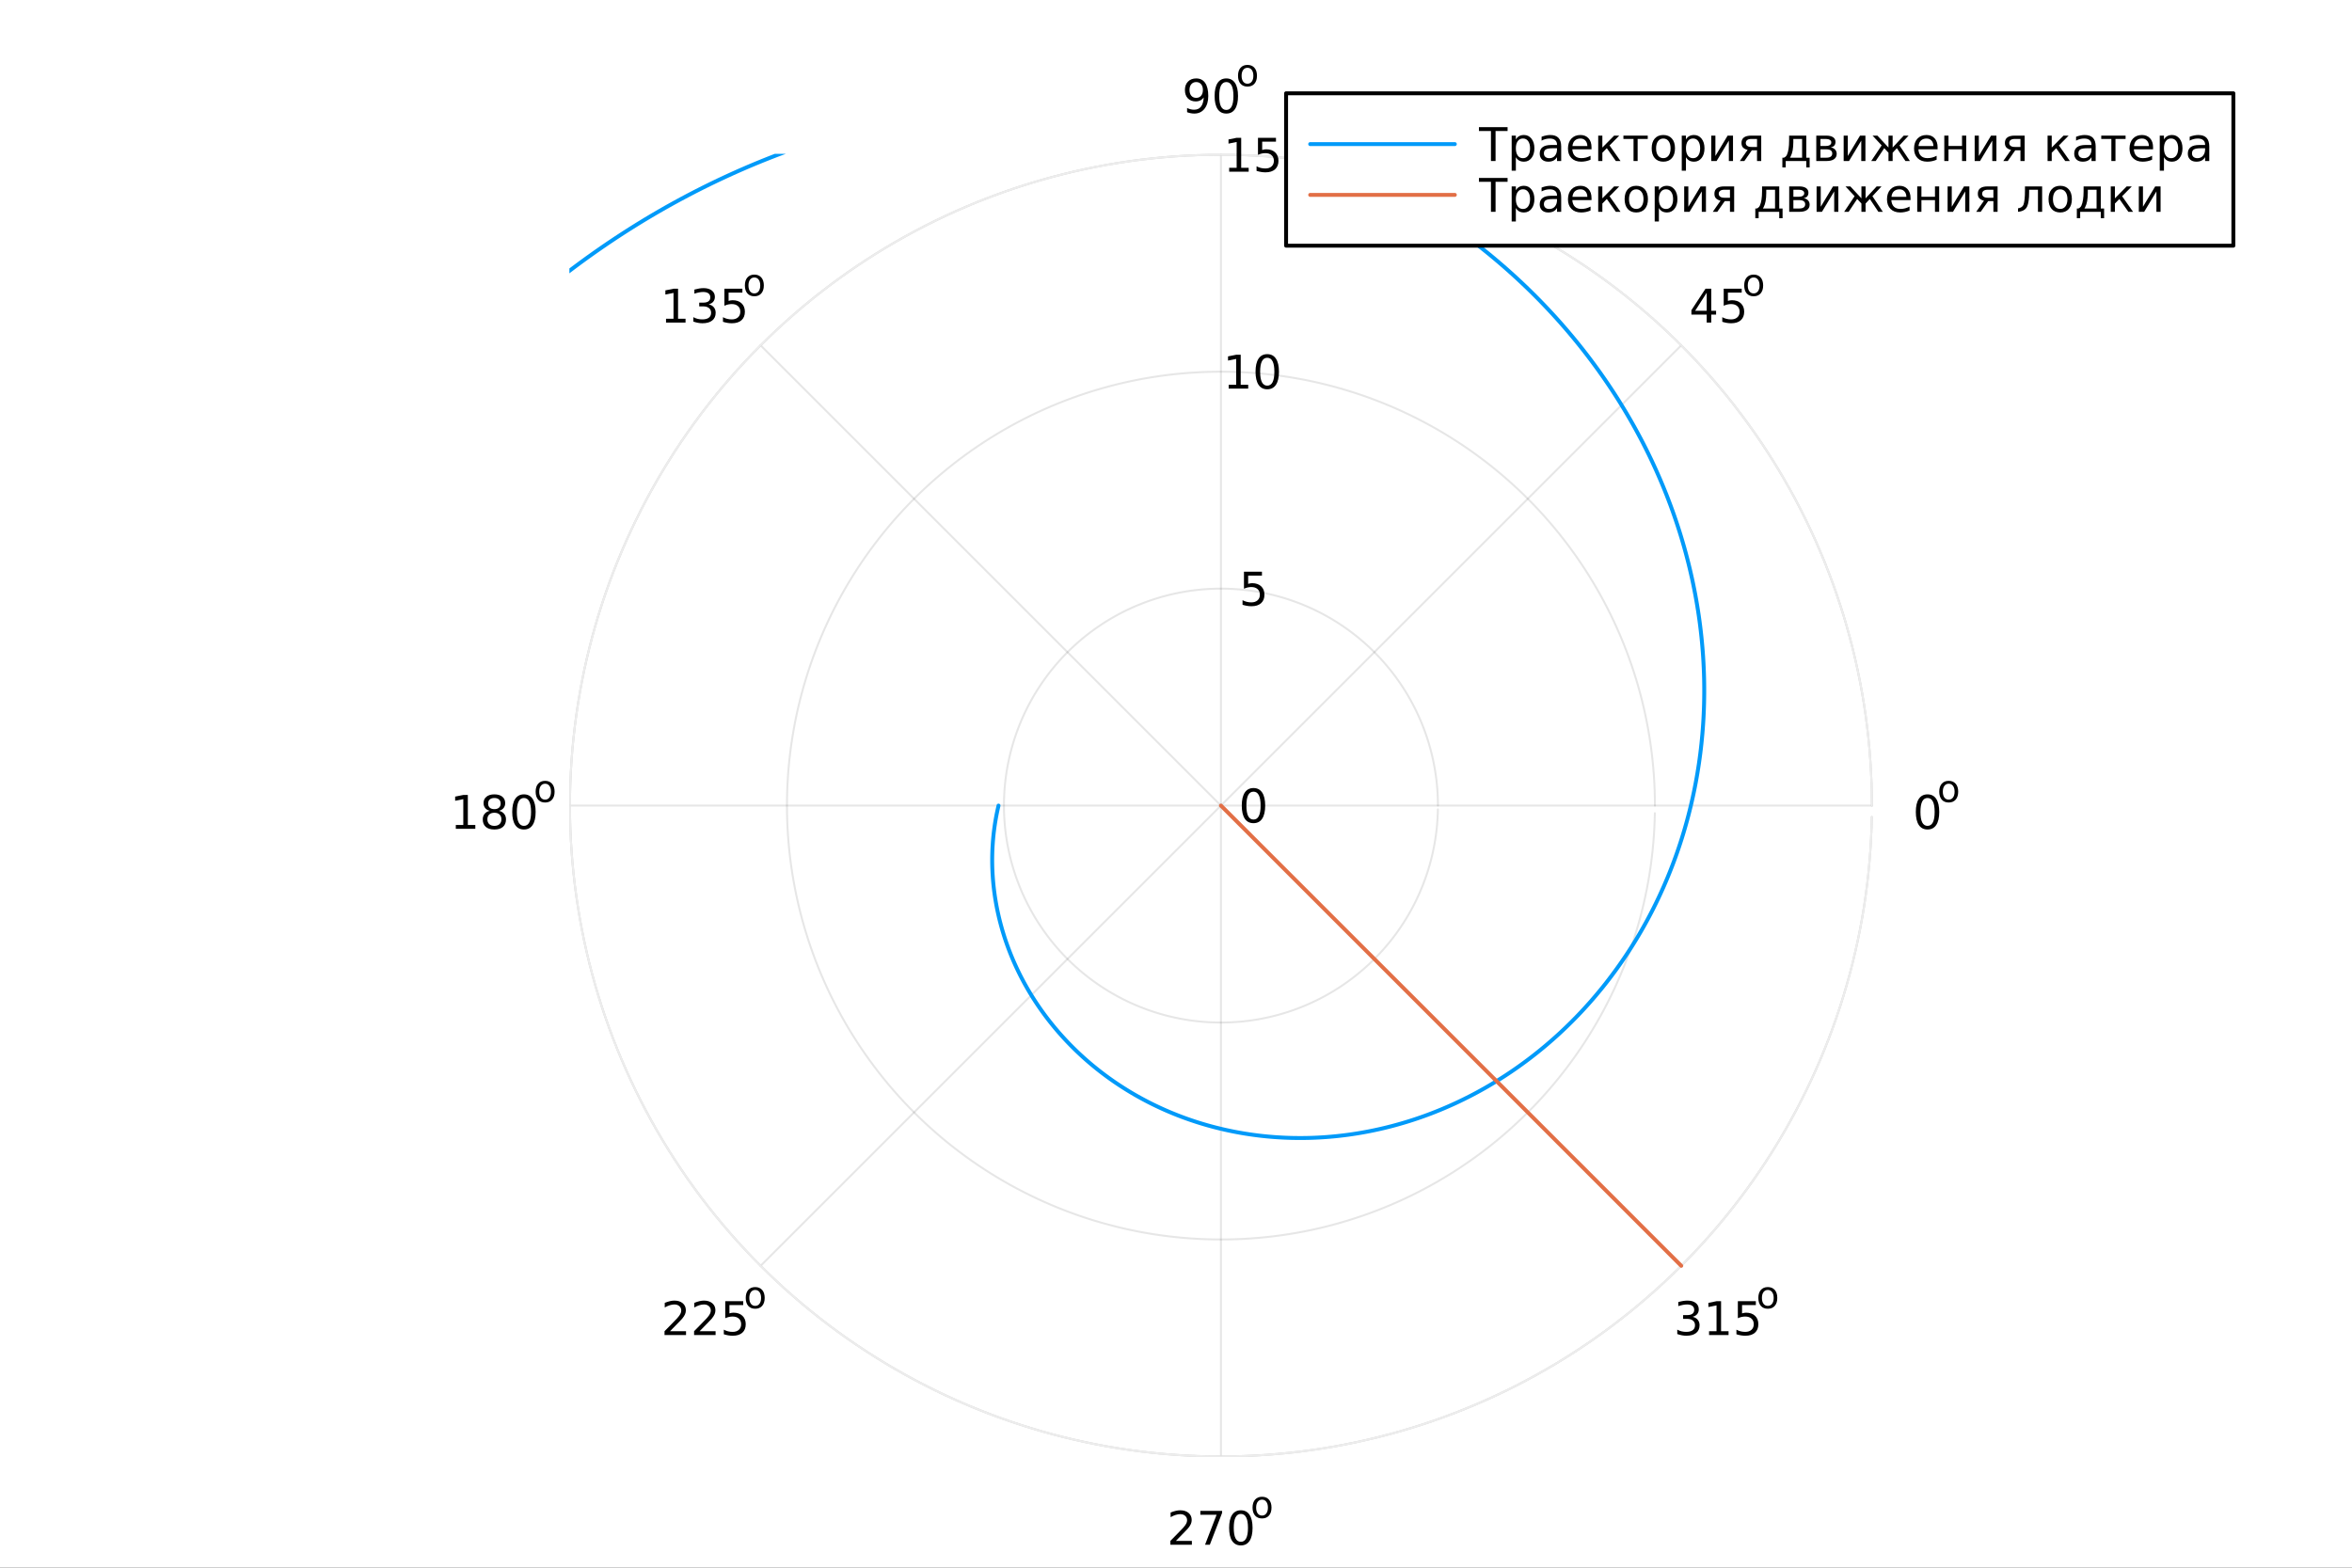 <svg xmlns="http://www.w3.org/2000/svg" xmlns:xlink="http://www.w3.org/1999/xlink" width="600" height="400" viewBox="0 0 2400 1600">
<rect x="0" y="0" width="2400" height="1600" fill="#333333" stroke="none"/>
<defs>
  <clipPath id="clip310">
    <rect x="0" y="0" width="2400" height="1600"></rect>
  </clipPath>
</defs>
<path clip-path="url(#clip310)" d="M0 1600 L2400 1600 L2400 8.88178e-14 L0 8.88178e-14  Z" fill="#ffffff" fill-rule="evenodd" fill-opacity="1"></path>
<defs>
  <clipPath id="clip311">
    <rect x="480" y="0" width="1681" height="1600"></rect>
  </clipPath>
</defs>
<path clip-path="url(#clip310)" d="M138.959 1486.45 L2352.76 1486.45 L2352.76 47.244 L138.959 47.244  Z" fill="#ffffff" fill-rule="evenodd" fill-opacity="1"></path>
<defs>
  <clipPath id="clip312">
    <rect x="138" y="47" width="2215" height="1440"></rect>
  </clipPath>
</defs>
<defs>
  <clipPath id="clip313">
    <rect x="581" y="157" width="1330" height="1330"></rect>
  </clipPath>
</defs>
<polyline clip-path="url(#clip313)" style="stroke:#000000; stroke-linecap:round; stroke-linejoin:round; stroke-width:2; stroke-opacity:0.1; fill:none" points="1910.11,822.191 1245.86,822.191 "></polyline>
<polyline clip-path="url(#clip313)" style="stroke:#000000; stroke-linecap:round; stroke-linejoin:round; stroke-width:2; stroke-opacity:0.1; fill:none" points="1715.56,1291.89 1245.86,822.191 "></polyline>
<polyline clip-path="url(#clip313)" style="stroke:#000000; stroke-linecap:round; stroke-linejoin:round; stroke-width:2; stroke-opacity:0.1; fill:none" points="1245.86,1486.45 1245.86,822.191 "></polyline>
<polyline clip-path="url(#clip313)" style="stroke:#000000; stroke-linecap:round; stroke-linejoin:round; stroke-width:2; stroke-opacity:0.1; fill:none" points="776.157,1291.89 1245.86,822.191 "></polyline>
<polyline clip-path="url(#clip313)" style="stroke:#000000; stroke-linecap:round; stroke-linejoin:round; stroke-width:2; stroke-opacity:0.1; fill:none" points="581.601,822.191 1245.86,822.191 "></polyline>
<polyline clip-path="url(#clip313)" style="stroke:#000000; stroke-linecap:round; stroke-linejoin:round; stroke-width:2; stroke-opacity:0.1; fill:none" points="776.157,352.49 1245.86,822.191 "></polyline>
<polyline clip-path="url(#clip313)" style="stroke:#000000; stroke-linecap:round; stroke-linejoin:round; stroke-width:2; stroke-opacity:0.1; fill:none" points="1245.86,157.934 1245.86,822.191 "></polyline>
<polyline clip-path="url(#clip313)" style="stroke:#000000; stroke-linecap:round; stroke-linejoin:round; stroke-width:2; stroke-opacity:0.1; fill:none" points="1715.56,352.49 1245.86,822.191 "></polyline>
<polyline clip-path="url(#clip313)" style="stroke:#000000; stroke-linecap:round; stroke-linejoin:round; stroke-width:2; stroke-opacity:0.1; fill:none" points="1245.86,822.191 1245.86,822.191 "></polyline>
<polyline clip-path="url(#clip313)" style="stroke:#000000; stroke-linecap:round; stroke-linejoin:round; stroke-width:2; stroke-opacity:0.1; fill:none" points="1467.28,822.191 1467.24,818.327 1467.14,814.463 1466.97,810.603 1466.74,806.745 1466.43,802.893 1466.06,799.046 1465.63,795.207 1465.12,791.375 1464.55,787.553 1463.91,783.742 1463.21,779.942 1462.44,776.155 1461.6,772.382 1460.7,768.625 1459.73,764.883 1458.7,761.16 1457.6,757.454 1456.44,753.769 1455.21,750.104 1453.92,746.461 1452.57,742.841 1451.15,739.246 1449.67,735.676 1448.13,732.132 1446.53,728.615 1444.87,725.127 1443.14,721.669 1441.36,718.241 1439.52,714.845 1437.61,711.481 1435.65,708.152 1433.63,704.857 1431.56,701.597 1429.42,698.375 1427.23,695.19 1424.99,692.044 1422.69,688.938 1420.34,685.872 1417.93,682.847 1415.47,679.866 1412.96,676.927 1410.4,674.033 1407.79,671.184 1405.13,668.38 1402.42,665.624 1399.67,662.915 1396.87,660.255 1394.02,657.645 1391.12,655.084 1388.18,652.574 1385.2,650.116 1382.18,647.71 1379.11,645.358 1376,643.059 1372.86,640.815 1369.67,638.626 1366.45,636.493 1363.19,634.417 1359.9,632.398 1356.57,630.436 1353.2,628.533 1349.81,626.69 1346.38,624.905 1342.92,623.181 1339.43,621.517 1335.92,619.915 1332.37,618.374 1328.8,616.895 1325.21,615.478 1321.59,614.125 1317.94,612.835 1314.28,611.609 1310.59,610.447 1306.89,609.349 1303.17,608.317 1299.42,607.349 1295.67,606.447 1291.89,605.61 1288.11,604.84 1284.31,604.136 1280.5,603.498 1276.67,602.927 1272.84,602.422 1269,601.985 1265.16,601.614 1261.3,601.311 1257.45,601.075 1253.59,600.907 1249.72,600.806 1245.86,600.772 1241.99,600.806 1238.13,600.907 1234.27,601.075 1230.41,601.311 1226.56,601.614 1222.71,601.985 1218.87,602.422 1215.04,602.927 1211.22,603.498 1207.41,604.136 1203.61,604.84 1199.82,605.61 1196.05,606.447 1192.29,607.349 1188.55,608.317 1184.83,609.349 1181.12,610.447 1177.44,611.609 1173.77,612.835 1170.13,614.125 1166.51,615.478 1162.91,616.895 1159.34,618.374 1155.8,619.915 1152.28,621.517 1148.79,623.181 1145.34,624.905 1141.91,626.69 1138.51,628.533 1135.15,630.436 1131.82,632.398 1128.52,634.417 1125.26,636.493 1122.04,638.626 1118.86,640.815 1115.71,643.059 1112.6,645.358 1109.54,647.71 1106.51,650.116 1103.53,652.574 1100.59,655.084 1097.7,657.645 1094.85,660.255 1092.05,662.915 1089.29,665.624 1086.58,668.38 1083.92,671.184 1081.31,674.033 1078.75,676.927 1076.24,679.866 1073.78,682.847 1071.38,685.872 1069.02,688.938 1066.73,692.044 1064.48,695.19 1062.29,698.375 1060.16,701.597 1058.08,704.857 1056.06,708.152 1054.1,711.481 1052.2,714.845 1050.36,718.241 1048.57,721.669 1046.85,725.127 1045.18,728.615 1043.58,732.132 1042.04,735.676 1040.56,739.246 1039.15,742.841 1037.79,746.461 1036.5,750.104 1035.28,753.769 1034.11,757.454 1033.02,761.16 1031.98,764.883 1031.02,768.625 1030.11,772.382 1029.28,776.155 1028.51,779.942 1027.8,783.742 1027.16,787.553 1026.59,791.375 1026.09,795.207 1025.65,799.046 1025.28,802.893 1024.98,806.745 1024.74,810.603 1024.57,814.463 1024.47,818.327 1024.44,822.191 1024.47,826.055 1024.57,829.918 1024.74,833.779 1024.98,837.636 1025.28,841.489 1025.65,845.335 1026.09,849.175 1026.59,853.006 1027.16,856.828 1027.8,860.64 1028.51,864.44 1029.28,868.226 1030.11,871.999 1031.02,875.757 1031.98,879.498 1033.02,883.222 1034.11,886.928 1035.28,890.613 1036.5,894.278 1037.79,897.921 1039.15,901.54 1040.56,905.136 1042.04,908.706 1043.58,912.25 1045.18,915.767 1046.85,919.255 1048.57,922.713 1050.36,926.141 1052.2,929.537 1054.1,932.9 1056.06,936.23 1058.08,939.525 1060.16,942.784 1062.29,946.007 1064.48,949.192 1066.73,952.338 1069.02,955.444 1071.38,958.51 1073.78,961.534 1076.24,964.516 1078.75,967.455 1081.31,970.349 1083.92,973.198 1086.58,976.001 1089.29,978.758 1092.05,981.466 1094.85,984.126 1097.7,986.737 1100.59,989.298 1103.53,991.808 1106.51,994.266 1109.54,996.671 1112.6,999.024 1115.71,1001.32 1118.86,1003.57 1122.04,1005.76 1125.26,1007.89 1128.52,1009.96 1131.82,1011.98 1135.15,1013.95 1138.51,1015.85 1141.91,1017.69 1145.34,1019.48 1148.79,1021.2 1152.28,1022.86 1155.8,1024.47 1159.34,1026.01 1162.91,1027.49 1166.51,1028.9 1170.13,1030.26 1173.77,1031.55 1177.44,1032.77 1181.12,1033.93 1184.83,1035.03 1188.55,1036.07 1192.29,1037.03 1196.05,1037.93 1199.82,1038.77 1203.61,1039.54 1207.41,1040.25 1211.22,1040.88 1215.04,1041.46 1218.87,1041.96 1222.71,1042.4 1226.56,1042.77 1230.41,1043.07 1234.27,1043.31 1238.13,1043.48 1241.99,1043.58 1245.86,1043.61 1249.72,1043.58 1253.59,1043.48 1257.45,1043.31 1261.3,1043.07 1265.16,1042.77 1269,1042.4 1272.84,1041.96 1276.67,1041.46 1280.5,1040.88 1284.31,1040.25 1288.11,1039.54 1291.89,1038.77 1295.67,1037.93 1299.42,1037.03 1303.17,1036.07 1306.89,1035.03 1310.59,1033.93 1314.28,1032.77 1317.94,1031.55 1321.59,1030.26 1325.21,1028.9 1328.8,1027.49 1332.37,1026.01 1335.92,1024.47 1339.43,1022.86 1342.92,1021.2 1346.38,1019.48 1349.81,1017.69 1353.2,1015.85 1356.57,1013.95 1359.9,1011.98 1363.19,1009.96 1366.45,1007.89 1369.67,1005.76 1372.86,1003.57 1376,1001.32 1379.11,999.024 1382.18,996.671 1385.2,994.266 1388.18,991.808 1391.12,989.298 1394.02,986.737 1396.87,984.126 1399.67,981.466 1402.42,978.758 1405.13,976.001 1407.79,973.198 1410.4,970.349 1412.96,967.455 1415.47,964.516 1417.93,961.534 1420.34,958.51 1422.69,955.444 1424.99,952.338 1427.23,949.192 1429.42,946.007 1431.56,942.784 1433.63,939.525 1435.65,936.23 1437.61,932.9 1439.52,929.537 1441.36,926.141 1443.14,922.713 1444.87,919.255 1446.53,915.767 1448.13,912.25 1449.67,908.706 1451.15,905.136 1452.57,901.54 1453.92,897.921 1455.21,894.278 1456.44,890.613 1457.6,886.928 1458.7,883.222 1459.73,879.498 1460.7,875.757 1461.6,871.999 1462.44,868.226 1463.21,864.44 1463.91,860.64 1464.55,856.828 1465.12,853.006 1465.63,849.175 1466.06,845.335 1466.43,841.489 1466.74,837.636 1466.97,833.779 1467.14,829.918 1467.24,826.055 "></polyline>
<polyline clip-path="url(#clip313)" style="stroke:#000000; stroke-linecap:round; stroke-linejoin:round; stroke-width:2; stroke-opacity:0.1; fill:none" points="1688.7,822.191 1688.63,814.462 1688.43,806.736 1688.09,799.015 1687.62,791.3 1687.01,783.595 1686.27,775.902 1685.39,768.223 1684.39,760.56 1683.24,752.916 1681.97,745.293 1680.56,737.693 1679.02,730.12 1677.35,722.574 1675.54,715.059 1673.61,707.576 1671.54,700.128 1669.35,692.718 1667.02,685.346 1664.57,678.017 1661.99,670.731 1659.28,663.492 1656.45,656.301 1653.49,649.16 1650.41,642.072 1647.21,635.039 1643.88,628.064 1640.43,621.147 1636.86,614.291 1633.17,607.499 1629.37,600.772 1625.44,594.112 1621.41,587.523 1617.25,581.004 1612.99,574.559 1608.61,568.189 1604.12,561.897 1599.52,555.684 1594.82,549.553 1590.01,543.504 1585.09,537.54 1580.07,531.663 1574.95,525.874 1569.73,520.176 1564.41,514.57 1558.99,509.057 1553.48,503.64 1547.87,498.32 1542.17,493.098 1536.39,487.977 1530.51,482.957 1524.54,478.041 1518.5,473.23 1512.36,468.525 1506.15,463.927 1499.86,459.439 1493.49,455.062 1487.04,450.796 1480.53,446.643 1473.94,442.605 1467.28,438.682 1460.55,434.876 1453.76,431.188 1446.9,427.619 1439.99,424.171 1433.01,420.843 1425.98,417.638 1418.89,414.556 1411.75,411.599 1404.56,408.766 1397.32,406.059 1390.03,403.479 1382.7,401.027 1375.33,398.703 1367.92,396.508 1360.47,394.442 1352.99,392.507 1345.47,390.703 1337.93,389.03 1330.36,387.489 1322.76,386.081 1315.13,384.805 1307.49,383.663 1299.83,382.654 1292.15,381.779 1284.45,381.038 1276.75,380.432 1269.03,379.96 1261.31,379.623 1253.59,379.42 1245.86,379.353 1238.13,379.42 1230.4,379.623 1222.68,379.96 1214.97,380.432 1207.26,381.038 1199.57,381.779 1191.89,382.654 1184.23,383.663 1176.58,384.805 1168.96,386.081 1161.36,387.489 1153.79,389.03 1146.24,390.703 1138.73,392.507 1131.24,394.442 1123.79,396.508 1116.38,398.703 1109.01,401.027 1101.68,403.479 1094.4,406.059 1087.16,408.766 1079.97,411.599 1072.83,414.556 1065.74,417.638 1058.71,420.843 1051.73,424.171 1044.81,427.619 1037.96,431.188 1031.17,434.876 1024.44,438.682 1017.78,442.605 1011.19,446.643 1004.67,450.796 998.226,455.062 991.856,459.439 985.564,463.927 979.351,468.525 973.219,473.23 967.171,478.041 961.207,482.957 955.33,487.977 949.541,493.098 943.843,498.32 938.237,503.64 932.724,509.057 927.307,514.57 921.986,520.176 916.765,525.874 911.644,531.663 906.624,537.54 901.708,543.504 896.897,549.553 892.192,555.684 887.594,561.897 883.106,568.189 878.728,574.559 874.462,581.004 870.31,587.523 866.271,594.112 862.349,600.772 858.543,607.499 854.855,614.291 851.286,621.147 847.838,628.064 844.51,635.039 841.305,642.072 838.223,649.16 835.265,656.301 832.433,663.492 829.726,670.731 827.146,678.017 824.694,685.346 822.37,692.718 820.174,700.128 818.109,707.576 816.174,715.059 814.37,722.574 812.697,730.12 811.156,737.693 809.747,745.293 808.472,752.916 807.329,760.56 806.321,768.223 805.446,775.902 804.705,783.595 804.098,791.3 803.627,799.015 803.289,806.736 803.087,814.462 803.02,822.191 803.087,829.919 803.289,837.646 803.627,845.367 804.098,853.082 804.705,860.787 805.446,868.48 806.321,876.159 807.329,883.822 808.472,891.466 809.747,899.089 811.156,906.688 812.697,914.262 814.37,921.808 816.174,929.323 818.109,936.806 820.174,944.254 822.37,951.664 824.694,959.035 827.146,966.365 829.726,973.65 832.433,980.89 835.265,988.081 838.223,995.221 841.305,1002.31 844.51,1009.34 847.838,1016.32 851.286,1023.24 854.855,1030.09 858.543,1036.88 862.349,1043.61 866.271,1050.27 870.31,1056.86 874.462,1063.38 878.728,1069.82 883.106,1076.19 887.594,1082.48 892.192,1088.7 896.897,1094.83 901.708,1100.88 906.624,1106.84 911.644,1112.72 916.765,1118.51 921.986,1124.21 927.307,1129.81 932.724,1135.32 938.237,1140.74 943.843,1146.06 949.541,1151.28 955.33,1156.4 961.207,1161.42 967.171,1166.34 973.219,1171.15 979.351,1175.86 985.564,1180.45 991.856,1184.94 998.226,1189.32 1004.67,1193.59 1011.19,1197.74 1017.78,1201.78 1024.44,1205.7 1031.17,1209.51 1037.96,1213.19 1044.81,1216.76 1051.73,1220.21 1058.71,1223.54 1065.74,1226.74 1072.83,1229.83 1079.97,1232.78 1087.16,1235.62 1094.4,1238.32 1101.68,1240.9 1109.01,1243.35 1116.38,1245.68 1123.79,1247.87 1131.24,1249.94 1138.73,1251.87 1146.24,1253.68 1153.79,1255.35 1161.36,1256.89 1168.96,1258.3 1176.58,1259.58 1184.23,1260.72 1191.89,1261.73 1199.57,1262.6 1207.26,1263.34 1214.97,1263.95 1222.68,1264.42 1230.4,1264.76 1238.13,1264.96 1245.86,1265.03 1253.59,1264.96 1261.31,1264.76 1269.03,1264.42 1276.75,1263.95 1284.45,1263.34 1292.15,1262.6 1299.83,1261.73 1307.49,1260.72 1315.13,1259.58 1322.76,1258.3 1330.36,1256.89 1337.93,1255.35 1345.47,1253.68 1352.99,1251.87 1360.47,1249.94 1367.92,1247.87 1375.33,1245.68 1382.7,1243.35 1390.03,1240.9 1397.32,1238.32 1404.56,1235.62 1411.75,1232.78 1418.89,1229.83 1425.98,1226.74 1433.01,1223.54 1439.99,1220.21 1446.9,1216.76 1453.76,1213.19 1460.55,1209.51 1467.28,1205.7 1473.94,1201.78 1480.53,1197.74 1487.04,1193.59 1493.49,1189.32 1499.86,1184.94 1506.15,1180.45 1512.36,1175.86 1518.5,1171.15 1524.54,1166.34 1530.51,1161.42 1536.39,1156.4 1542.17,1151.28 1547.87,1146.06 1553.48,1140.74 1558.99,1135.32 1564.41,1129.81 1569.73,1124.21 1574.95,1118.51 1580.07,1112.72 1585.09,1106.84 1590.01,1100.88 1594.82,1094.83 1599.52,1088.7 1604.12,1082.48 1608.61,1076.19 1612.99,1069.82 1617.25,1063.38 1621.41,1056.86 1625.44,1050.27 1629.37,1043.61 1633.17,1036.88 1636.86,1030.09 1640.43,1023.24 1643.88,1016.32 1647.21,1009.34 1650.41,1002.31 1653.49,995.221 1656.45,988.081 1659.28,980.89 1661.99,973.65 1664.57,966.365 1667.02,959.035 1669.35,951.664 1671.54,944.254 1673.61,936.806 1675.54,929.323 1677.35,921.808 1679.02,914.262 1680.56,906.688 1681.97,899.089 1683.24,891.466 1684.39,883.822 1685.39,876.159 1686.27,868.48 1687.01,860.787 1687.62,853.082 1688.09,845.367 1688.43,837.646 1688.63,829.919 "></polyline>
<polyline clip-path="url(#clip313)" style="stroke:#000000; stroke-linecap:round; stroke-linejoin:round; stroke-width:2; stroke-opacity:0.1; fill:none" points="1910.11,822.191 1910.01,810.598 1909.71,799.009 1909.2,787.426 1908.5,775.855 1907.59,764.297 1906.48,752.757 1905.16,741.238 1903.65,729.744 1901.94,718.278 1900.02,706.844 1897.91,695.445 1895.6,684.084 1893.09,672.766 1890.38,661.493 1887.48,650.269 1884.38,639.097 1881.09,627.981 1877.6,616.924 1873.92,605.93 1870.06,595.002 1865.99,584.142 1861.75,573.356 1857.31,562.645 1852.69,552.013 1847.88,541.464 1842.89,531 1837.71,520.625 1832.36,510.341 1826.83,500.153 1821.12,490.062 1815.24,480.073 1809.18,470.188 1802.95,460.411 1796.55,450.743 1789.99,441.189 1783.25,431.75 1776.36,422.431 1769.3,413.233 1762.08,404.16 1754.71,395.215 1747.18,386.399 1739.5,377.716 1731.66,369.169 1723.68,360.759 1715.56,352.49 1707.29,344.364 1698.88,336.384 1690.33,328.552 1681.65,320.87 1672.83,313.341 1663.89,305.966 1654.82,298.749 1645.62,291.692 1636.3,284.796 1626.86,278.063 1617.31,271.497 1607.64,265.098 1597.86,258.869 1587.98,252.812 1577.99,246.927 1567.9,241.219 1557.71,235.687 1547.42,230.334 1537.05,225.161 1526.58,220.17 1516.04,215.362 1505.4,210.739 1494.69,206.303 1483.91,202.054 1473.05,197.994 1462.12,194.124 1451.12,190.445 1440.07,186.959 1428.95,183.666 1417.78,180.568 1406.56,177.665 1395.28,174.959 1383.96,172.45 1372.6,170.138 1361.2,168.025 1349.77,166.112 1338.3,164.398 1326.81,162.885 1315.29,161.573 1303.75,160.462 1292.19,159.552 1280.62,158.844 1269.04,158.339 1257.45,158.035 1245.86,157.934 1234.26,158.035 1222.68,158.339 1211.09,158.844 1199.52,159.552 1187.96,160.462 1176.42,161.573 1164.91,162.885 1153.41,164.398 1141.94,166.112 1130.51,168.025 1119.11,170.138 1107.75,172.45 1096.43,174.959 1085.16,177.665 1073.94,180.568 1062.76,183.666 1051.65,186.959 1040.59,190.445 1029.6,194.124 1018.67,197.994 1007.81,202.054 997.023,206.303 986.312,210.739 975.68,215.362 965.131,220.17 954.667,225.161 944.291,230.334 934.008,235.687 923.819,241.219 913.729,246.927 903.74,252.812 893.855,258.869 884.077,265.098 874.41,271.497 864.856,278.063 855.417,284.796 846.098,291.692 836.9,298.749 827.827,305.966 818.882,313.341 810.066,320.87 801.383,328.552 792.836,336.384 784.426,344.364 776.157,352.49 768.031,360.759 760.051,369.169 752.219,377.716 744.537,386.399 737.007,395.215 729.633,404.16 722.416,413.233 715.358,422.431 708.462,431.75 701.73,441.189 695.164,450.743 688.765,460.411 682.536,470.188 676.478,480.073 670.594,490.062 664.885,500.153 659.354,510.341 654,520.625 648.827,531 643.836,541.464 639.029,552.013 634.406,562.645 629.969,573.356 625.72,584.142 621.66,595.002 617.79,605.93 614.112,616.924 610.626,627.981 607.333,639.097 604.235,650.269 601.332,661.493 598.626,672.766 596.116,684.084 593.805,695.445 591.692,706.844 589.779,718.278 588.065,729.744 586.552,741.238 585.24,752.757 584.128,764.297 583.219,775.855 582.511,787.426 582.005,799.009 581.702,810.598 581.601,822.191 581.702,833.784 582.005,845.373 582.511,856.955 583.219,868.527 584.128,880.085 585.24,891.625 586.552,903.143 588.065,914.638 589.779,926.104 591.692,937.538 593.805,948.937 596.116,960.298 598.626,971.616 601.332,982.889 604.235,994.113 607.333,1005.28 610.626,1016.4 614.112,1027.46 617.79,1038.45 621.66,1049.38 625.72,1060.24 629.969,1071.03 634.406,1081.74 639.029,1092.37 643.836,1102.92 648.827,1113.38 654,1123.76 659.354,1134.04 664.885,1144.23 670.594,1154.32 676.478,1164.31 682.536,1174.19 688.765,1183.97 695.164,1193.64 701.73,1203.19 708.462,1212.63 715.358,1221.95 722.416,1231.15 729.633,1240.22 737.007,1249.17 744.537,1257.98 752.219,1266.67 760.051,1275.21 768.031,1283.62 776.157,1291.89 784.426,1300.02 792.836,1308 801.383,1315.83 810.066,1323.51 818.882,1331.04 827.827,1338.42 836.9,1345.63 846.098,1352.69 855.417,1359.59 864.856,1366.32 874.41,1372.88 884.077,1379.28 893.855,1385.51 903.74,1391.57 913.729,1397.45 923.819,1403.16 934.008,1408.69 944.291,1414.05 954.667,1419.22 965.131,1424.21 975.68,1429.02 986.312,1433.64 997.023,1438.08 1007.81,1442.33 1018.67,1446.39 1029.6,1450.26 1040.59,1453.94 1051.65,1457.42 1062.76,1460.72 1073.94,1463.81 1085.16,1466.72 1096.43,1469.42 1107.75,1471.93 1119.11,1474.24 1130.51,1476.36 1141.94,1478.27 1153.41,1479.98 1164.91,1481.5 1176.42,1482.81 1187.96,1483.92 1199.52,1484.83 1211.09,1485.54 1222.68,1486.04 1234.26,1486.35 1245.86,1486.45 1257.45,1486.35 1269.04,1486.04 1280.62,1485.54 1292.19,1484.83 1303.75,1483.92 1315.29,1482.81 1326.81,1481.5 1338.3,1479.98 1349.77,1478.27 1361.2,1476.36 1372.6,1474.24 1383.96,1471.93 1395.28,1469.42 1406.56,1466.72 1417.78,1463.81 1428.95,1460.72 1440.07,1457.42 1451.12,1453.94 1462.12,1450.26 1473.05,1446.39 1483.91,1442.33 1494.69,1438.08 1505.4,1433.64 1516.04,1429.02 1526.58,1424.21 1537.05,1419.22 1547.42,1414.05 1557.71,1408.69 1567.9,1403.16 1577.99,1397.45 1587.98,1391.57 1597.86,1385.51 1607.64,1379.28 1617.31,1372.88 1626.86,1366.32 1636.3,1359.59 1645.62,1352.69 1654.82,1345.63 1663.89,1338.42 1672.83,1331.04 1681.65,1323.51 1690.33,1315.83 1698.88,1308 1707.29,1300.02 1715.56,1291.89 1723.68,1283.62 1731.66,1275.21 1739.5,1266.67 1747.18,1257.98 1754.71,1249.17 1762.08,1240.22 1769.3,1231.15 1776.36,1221.95 1783.25,1212.63 1789.99,1203.19 1796.55,1193.64 1802.95,1183.97 1809.18,1174.19 1815.24,1164.31 1821.12,1154.32 1826.83,1144.23 1832.36,1134.04 1837.71,1123.76 1842.89,1113.38 1847.88,1102.92 1852.69,1092.37 1857.31,1081.74 1861.75,1071.03 1865.99,1060.24 1870.06,1049.38 1873.92,1038.45 1877.6,1027.46 1881.09,1016.4 1884.38,1005.28 1887.48,994.113 1890.38,982.889 1893.09,971.616 1895.6,960.298 1897.91,948.937 1900.02,937.538 1901.94,926.104 1903.65,914.638 1905.16,903.143 1906.48,891.625 1907.59,880.085 1908.5,868.527 1909.2,856.955 1909.71,845.373 1910.01,833.784 "></polyline>
<polyline clip-path="url(#clip313)" style="stroke:#000000; stroke-linecap:round; stroke-linejoin:round; stroke-width:2; stroke-opacity:0.1; fill:none" points="1910.11,822.191 1910.01,810.598 1909.71,799.009 1909.2,787.426 1908.5,775.855 1907.59,764.297 1906.48,752.757 1905.16,741.238 1903.65,729.744 1901.94,718.278 1900.02,706.844 1897.91,695.445 1895.6,684.084 1893.09,672.766 1890.38,661.493 1887.48,650.269 1884.38,639.097 1881.09,627.981 1877.6,616.924 1873.92,605.93 1870.06,595.002 1865.99,584.142 1861.75,573.356 1857.31,562.645 1852.69,552.013 1847.88,541.464 1842.89,531 1837.71,520.625 1832.36,510.341 1826.83,500.153 1821.12,490.062 1815.24,480.073 1809.18,470.188 1802.95,460.411 1796.55,450.743 1789.99,441.189 1783.25,431.75 1776.36,422.431 1769.3,413.233 1762.08,404.16 1754.71,395.215 1747.18,386.399 1739.5,377.716 1731.66,369.169 1723.68,360.759 1715.56,352.49 1707.29,344.364 1698.88,336.384 1690.33,328.552 1681.65,320.87 1672.83,313.341 1663.89,305.966 1654.82,298.749 1645.62,291.692 1636.3,284.796 1626.86,278.063 1617.31,271.497 1607.64,265.098 1597.86,258.869 1587.98,252.812 1577.99,246.927 1567.9,241.219 1557.71,235.687 1547.42,230.334 1537.05,225.161 1526.58,220.17 1516.04,215.362 1505.4,210.739 1494.69,206.303 1483.91,202.054 1473.05,197.994 1462.12,194.124 1451.12,190.445 1440.07,186.959 1428.95,183.666 1417.78,180.568 1406.56,177.665 1395.28,174.959 1383.96,172.45 1372.6,170.138 1361.2,168.025 1349.77,166.112 1338.3,164.398 1326.81,162.885 1315.29,161.573 1303.75,160.462 1292.19,159.552 1280.62,158.844 1269.04,158.339 1257.45,158.035 1245.86,157.934 1234.26,158.035 1222.68,158.339 1211.09,158.844 1199.52,159.552 1187.96,160.462 1176.42,161.573 1164.91,162.885 1153.41,164.398 1141.94,166.112 1130.51,168.025 1119.11,170.138 1107.75,172.45 1096.43,174.959 1085.16,177.665 1073.94,180.568 1062.76,183.666 1051.65,186.959 1040.59,190.445 1029.6,194.124 1018.67,197.994 1007.81,202.054 997.023,206.303 986.312,210.739 975.68,215.362 965.131,220.17 954.667,225.161 944.291,230.334 934.008,235.687 923.819,241.219 913.729,246.927 903.74,252.812 893.855,258.869 884.077,265.098 874.41,271.497 864.856,278.063 855.417,284.796 846.098,291.692 836.9,298.749 827.827,305.966 818.882,313.341 810.066,320.87 801.383,328.552 792.836,336.384 784.426,344.364 776.157,352.49 768.031,360.759 760.051,369.169 752.219,377.716 744.537,386.399 737.007,395.215 729.633,404.16 722.416,413.233 715.358,422.431 708.462,431.75 701.73,441.189 695.164,450.743 688.765,460.411 682.536,470.188 676.478,480.073 670.594,490.062 664.885,500.153 659.354,510.341 654,520.625 648.827,531 643.836,541.464 639.029,552.013 634.406,562.645 629.969,573.356 625.72,584.142 621.66,595.002 617.79,605.93 614.112,616.924 610.626,627.981 607.333,639.097 604.235,650.269 601.332,661.493 598.626,672.766 596.116,684.084 593.805,695.445 591.692,706.844 589.779,718.278 588.065,729.744 586.552,741.238 585.24,752.757 584.128,764.297 583.219,775.855 582.511,787.426 582.005,799.009 581.702,810.598 581.601,822.191 581.702,833.784 582.005,845.373 582.511,856.955 583.219,868.527 584.128,880.085 585.24,891.625 586.552,903.143 588.065,914.638 589.779,926.104 591.692,937.538 593.805,948.937 596.116,960.298 598.626,971.616 601.332,982.889 604.235,994.113 607.333,1005.28 610.626,1016.4 614.112,1027.46 617.79,1038.45 621.66,1049.38 625.72,1060.24 629.969,1071.03 634.406,1081.74 639.029,1092.37 643.836,1102.92 648.827,1113.38 654,1123.76 659.354,1134.04 664.885,1144.23 670.594,1154.32 676.478,1164.31 682.536,1174.19 688.765,1183.97 695.164,1193.64 701.73,1203.19 708.462,1212.63 715.358,1221.95 722.416,1231.15 729.633,1240.22 737.007,1249.17 744.537,1257.98 752.219,1266.67 760.051,1275.21 768.031,1283.62 776.157,1291.89 784.426,1300.02 792.836,1308 801.383,1315.83 810.066,1323.51 818.882,1331.04 827.827,1338.42 836.9,1345.63 846.098,1352.69 855.417,1359.59 864.856,1366.32 874.41,1372.88 884.077,1379.28 893.855,1385.51 903.74,1391.57 913.729,1397.45 923.819,1403.16 934.008,1408.69 944.291,1414.05 954.667,1419.22 965.131,1424.21 975.68,1429.02 986.312,1433.64 997.023,1438.08 1007.81,1442.33 1018.67,1446.39 1029.6,1450.26 1040.59,1453.94 1051.65,1457.42 1062.76,1460.72 1073.94,1463.81 1085.16,1466.72 1096.43,1469.42 1107.75,1471.93 1119.11,1474.24 1130.51,1476.36 1141.94,1478.27 1153.41,1479.98 1164.91,1481.5 1176.42,1482.81 1187.96,1483.92 1199.52,1484.83 1211.09,1485.54 1222.68,1486.04 1234.26,1486.35 1245.86,1486.45 1257.45,1486.35 1269.04,1486.04 1280.62,1485.54 1292.19,1484.83 1303.75,1483.92 1315.29,1482.81 1326.81,1481.5 1338.3,1479.98 1349.77,1478.27 1361.2,1476.36 1372.6,1474.24 1383.96,1471.93 1395.28,1469.42 1406.56,1466.72 1417.78,1463.81 1428.95,1460.72 1440.07,1457.42 1451.12,1453.94 1462.12,1450.26 1473.05,1446.39 1483.91,1442.33 1494.69,1438.08 1505.4,1433.64 1516.04,1429.02 1526.58,1424.21 1537.05,1419.22 1547.42,1414.05 1557.71,1408.69 1567.9,1403.16 1577.99,1397.45 1587.98,1391.57 1597.86,1385.51 1607.64,1379.28 1617.31,1372.88 1626.86,1366.32 1636.3,1359.59 1645.62,1352.69 1654.82,1345.63 1663.89,1338.42 1672.83,1331.04 1681.65,1323.51 1690.33,1315.83 1698.88,1308 1707.29,1300.02 1715.56,1291.89 1723.68,1283.62 1731.66,1275.21 1739.5,1266.67 1747.18,1257.98 1754.71,1249.17 1762.08,1240.22 1769.3,1231.15 1776.36,1221.95 1783.25,1212.63 1789.99,1203.19 1796.55,1193.64 1802.95,1183.97 1809.18,1174.19 1815.24,1164.31 1821.12,1154.32 1826.83,1144.23 1832.36,1134.04 1837.71,1123.76 1842.89,1113.38 1847.88,1102.92 1852.69,1092.37 1857.31,1081.74 1861.75,1071.03 1865.99,1060.24 1870.06,1049.38 1873.92,1038.45 1877.6,1027.46 1881.09,1016.4 1884.38,1005.28 1887.48,994.113 1890.38,982.889 1893.09,971.616 1895.6,960.298 1897.91,948.937 1900.02,937.538 1901.94,926.104 1903.65,914.638 1905.16,903.143 1906.48,891.625 1907.59,880.085 1908.5,868.527 1909.2,856.955 1909.71,845.373 1910.01,833.784 "></polyline>
<polyline clip-path="url(#clip313)" style="stroke:#ededed; stroke-linecap:round; stroke-linejoin:round; stroke-width:2; stroke-opacity:1; fill:none" points="1910.11,822.191 1910.01,810.598 1909.71,799.009 1909.2,787.426 1908.5,775.855 1907.59,764.297 1906.48,752.757 1905.16,741.238 1903.65,729.744 1901.94,718.278 1900.02,706.844 1897.91,695.445 1895.6,684.084 1893.09,672.766 1890.38,661.493 1887.48,650.269 1884.38,639.097 1881.09,627.981 1877.6,616.924 1873.92,605.93 1870.06,595.002 1865.99,584.142 1861.75,573.356 1857.31,562.645 1852.69,552.013 1847.88,541.464 1842.89,531 1837.71,520.625 1832.36,510.341 1826.83,500.153 1821.12,490.062 1815.24,480.073 1809.18,470.188 1802.95,460.411 1796.55,450.743 1789.99,441.189 1783.25,431.75 1776.36,422.431 1769.3,413.233 1762.08,404.16 1754.71,395.215 1747.18,386.399 1739.5,377.716 1731.66,369.169 1723.68,360.759 1715.56,352.49 1707.29,344.364 1698.88,336.384 1690.33,328.552 1681.65,320.87 1672.83,313.341 1663.89,305.966 1654.82,298.749 1645.62,291.692 1636.3,284.796 1626.86,278.063 1617.31,271.497 1607.64,265.098 1597.86,258.869 1587.98,252.812 1577.99,246.927 1567.9,241.219 1557.71,235.687 1547.42,230.334 1537.05,225.161 1526.58,220.17 1516.04,215.362 1505.4,210.739 1494.69,206.303 1483.91,202.054 1473.05,197.994 1462.12,194.124 1451.12,190.445 1440.07,186.959 1428.95,183.666 1417.78,180.568 1406.56,177.665 1395.28,174.959 1383.96,172.45 1372.6,170.138 1361.2,168.025 1349.77,166.112 1338.3,164.398 1326.81,162.885 1315.29,161.573 1303.75,160.462 1292.19,159.552 1280.62,158.844 1269.04,158.339 1257.45,158.035 1245.86,157.934 1234.26,158.035 1222.68,158.339 1211.09,158.844 1199.52,159.552 1187.96,160.462 1176.42,161.573 1164.91,162.885 1153.41,164.398 1141.94,166.112 1130.51,168.025 1119.11,170.138 1107.75,172.45 1096.43,174.959 1085.16,177.665 1073.94,180.568 1062.76,183.666 1051.65,186.959 1040.59,190.445 1029.6,194.124 1018.67,197.994 1007.81,202.054 997.023,206.303 986.312,210.739 975.68,215.362 965.131,220.17 954.667,225.161 944.291,230.334 934.008,235.687 923.819,241.219 913.729,246.927 903.74,252.812 893.855,258.869 884.077,265.098 874.41,271.497 864.856,278.063 855.417,284.796 846.098,291.692 836.9,298.749 827.827,305.966 818.882,313.341 810.066,320.87 801.383,328.552 792.836,336.384 784.426,344.364 776.157,352.49 768.031,360.759 760.051,369.169 752.219,377.716 744.537,386.399 737.007,395.215 729.633,404.16 722.416,413.233 715.358,422.431 708.462,431.75 701.73,441.189 695.164,450.743 688.765,460.411 682.536,470.188 676.478,480.073 670.594,490.062 664.885,500.153 659.354,510.341 654,520.625 648.827,531 643.836,541.464 639.029,552.013 634.406,562.645 629.969,573.356 625.72,584.142 621.66,595.002 617.79,605.93 614.112,616.924 610.626,627.981 607.333,639.097 604.235,650.269 601.332,661.493 598.626,672.766 596.116,684.084 593.805,695.445 591.692,706.844 589.779,718.278 588.065,729.744 586.552,741.238 585.24,752.757 584.128,764.297 583.219,775.855 582.511,787.426 582.005,799.009 581.702,810.598 581.601,822.191 581.702,833.784 582.005,845.373 582.511,856.955 583.219,868.527 584.128,880.085 585.24,891.625 586.552,903.143 588.065,914.638 589.779,926.104 591.692,937.538 593.805,948.937 596.116,960.298 598.626,971.616 601.332,982.889 604.235,994.113 607.333,1005.28 610.626,1016.4 614.112,1027.46 617.79,1038.45 621.66,1049.38 625.72,1060.24 629.969,1071.03 634.406,1081.74 639.029,1092.37 643.836,1102.92 648.827,1113.38 654,1123.76 659.354,1134.04 664.885,1144.23 670.594,1154.32 676.478,1164.31 682.536,1174.19 688.765,1183.97 695.164,1193.64 701.73,1203.19 708.462,1212.63 715.358,1221.95 722.416,1231.15 729.633,1240.22 737.007,1249.17 744.537,1257.98 752.219,1266.67 760.051,1275.21 768.031,1283.62 776.157,1291.89 784.426,1300.02 792.836,1308 801.383,1315.83 810.066,1323.51 818.882,1331.04 827.827,1338.42 836.9,1345.63 846.098,1352.69 855.417,1359.59 864.856,1366.32 874.41,1372.88 884.077,1379.28 893.855,1385.51 903.74,1391.57 913.729,1397.45 923.819,1403.16 934.008,1408.69 944.291,1414.05 954.667,1419.22 965.131,1424.21 975.68,1429.02 986.312,1433.64 997.023,1438.08 1007.81,1442.33 1018.67,1446.39 1029.6,1450.26 1040.59,1453.94 1051.65,1457.42 1062.76,1460.72 1073.94,1463.81 1085.16,1466.72 1096.43,1469.42 1107.75,1471.93 1119.11,1474.24 1130.51,1476.36 1141.94,1478.27 1153.41,1479.98 1164.91,1481.5 1176.42,1482.81 1187.96,1483.92 1199.52,1484.83 1211.09,1485.54 1222.68,1486.04 1234.26,1486.35 1245.86,1486.45 1257.45,1486.35 1269.04,1486.04 1280.62,1485.54 1292.19,1484.83 1303.75,1483.92 1315.29,1482.81 1326.81,1481.5 1338.3,1479.98 1349.77,1478.27 1361.2,1476.36 1372.6,1474.24 1383.96,1471.93 1395.28,1469.42 1406.56,1466.72 1417.78,1463.81 1428.95,1460.72 1440.07,1457.42 1451.12,1453.94 1462.12,1450.26 1473.05,1446.39 1483.91,1442.33 1494.69,1438.08 1505.4,1433.64 1516.04,1429.02 1526.58,1424.21 1537.05,1419.22 1547.42,1414.05 1557.71,1408.69 1567.9,1403.16 1577.99,1397.45 1587.98,1391.57 1597.86,1385.51 1607.64,1379.28 1617.31,1372.88 1626.86,1366.32 1636.3,1359.59 1645.62,1352.69 1654.82,1345.63 1663.89,1338.42 1672.83,1331.04 1681.65,1323.51 1690.33,1315.83 1698.88,1308 1707.29,1300.02 1715.56,1291.89 1723.68,1283.62 1731.66,1275.21 1739.5,1266.67 1747.18,1257.98 1754.71,1249.17 1762.08,1240.22 1769.3,1231.15 1776.36,1221.95 1783.25,1212.63 1789.99,1203.19 1796.55,1193.64 1802.95,1183.97 1809.18,1174.19 1815.24,1164.31 1821.12,1154.32 1826.83,1144.23 1832.36,1134.04 1837.71,1123.76 1842.89,1113.38 1847.88,1102.92 1852.69,1092.37 1857.31,1081.74 1861.75,1071.03 1865.99,1060.24 1870.06,1049.38 1873.92,1038.45 1877.6,1027.46 1881.09,1016.4 1884.38,1005.28 1887.48,994.113 1890.38,982.889 1893.09,971.616 1895.6,960.298 1897.91,948.937 1900.02,937.538 1901.94,926.104 1903.65,914.638 1905.16,903.143 1906.48,891.625 1907.59,880.085 1908.5,868.527 1909.2,856.955 1909.71,845.373 1910.01,833.784 "></polyline>
<path clip-path="url(#clip310)" d="M1966.87 814.437 Q1963.26 814.437 1961.43 818.002 Q1959.63 821.544 1959.63 828.673 Q1959.63 835.78 1961.43 839.344 Q1963.26 842.886 1966.87 842.886 Q1970.51 842.886 1972.31 839.344 Q1974.14 835.78 1974.14 828.673 Q1974.14 821.544 1972.31 818.002 Q1970.51 814.437 1966.87 814.437 M1966.87 810.733 Q1972.68 810.733 1975.74 815.34 Q1978.82 819.923 1978.82 828.673 Q1978.82 837.4 1975.74 842.006 Q1972.68 846.59 1966.87 846.59 Q1961.06 846.59 1957.98 842.006 Q1954.93 837.4 1954.93 828.673 Q1954.93 819.923 1957.98 815.34 Q1961.06 810.733 1966.87 810.733 Z" fill="#000000" fill-rule="nonzero" fill-opacity="1"></path><path clip-path="url(#clip310)" d="M1988.48 799.87 Q1985.7 799.87 1984.08 802.051 Q1982.47 804.214 1982.47 807.995 Q1982.47 811.775 1984.06 813.957 Q1985.68 816.12 1988.48 816.12 Q1991.25 816.12 1992.87 813.938 Q1994.48 811.756 1994.48 807.995 Q1994.48 804.252 1992.87 802.07 Q1991.25 799.87 1988.48 799.87 M1988.48 796.936 Q1993 796.936 1995.58 799.87 Q1998.15 802.804 1998.15 807.995 Q1998.15 813.167 1995.58 816.12 Q1993 819.054 1988.48 819.054 Q1983.95 819.054 1981.38 816.12 Q1978.82 813.167 1978.82 807.995 Q1978.82 802.804 1981.38 799.87 Q1983.95 796.936 1988.48 796.936 Z" fill="#000000" fill-rule="nonzero" fill-opacity="1"></path><path clip-path="url(#clip310)" d="M1727.12 1343.96 Q1730.48 1344.67 1732.35 1346.94 Q1734.25 1349.21 1734.25 1352.54 Q1734.25 1357.66 1730.73 1360.46 Q1727.21 1363.26 1720.73 1363.26 Q1718.56 1363.26 1716.24 1362.82 Q1713.95 1362.4 1711.5 1361.55 L1711.5 1357.03 Q1713.44 1358.17 1715.75 1358.75 Q1718.07 1359.33 1720.59 1359.33 Q1724.99 1359.33 1727.28 1357.59 Q1729.6 1355.85 1729.6 1352.54 Q1729.6 1349.49 1727.44 1347.77 Q1725.32 1346.04 1721.5 1346.04 L1717.47 1346.04 L1717.47 1342.2 L1721.68 1342.2 Q1725.13 1342.2 1726.96 1340.83 Q1728.79 1339.44 1728.79 1336.85 Q1728.79 1334.19 1726.89 1332.77 Q1725.01 1331.34 1721.5 1331.34 Q1719.57 1331.34 1717.38 1331.76 Q1715.18 1332.17 1712.54 1333.05 L1712.54 1328.89 Q1715.2 1328.14 1717.51 1327.77 Q1719.85 1327.4 1721.91 1327.4 Q1727.24 1327.4 1730.34 1329.83 Q1733.44 1332.24 1733.44 1336.36 Q1733.44 1339.23 1731.8 1341.22 Q1730.15 1343.19 1727.12 1343.96 Z" fill="#000000" fill-rule="nonzero" fill-opacity="1"></path><path clip-path="url(#clip310)" d="M1743.93 1358.65 L1751.56 1358.65 L1751.56 1332.29 L1743.25 1333.96 L1743.25 1329.7 L1751.52 1328.03 L1756.19 1328.03 L1756.19 1358.65 L1763.83 1358.65 L1763.83 1362.59 L1743.93 1362.59 L1743.93 1358.65 Z" fill="#000000" fill-rule="nonzero" fill-opacity="1"></path><path clip-path="url(#clip310)" d="M1773.32 1328.03 L1791.68 1328.03 L1791.68 1331.96 L1777.61 1331.96 L1777.61 1340.44 Q1778.62 1340.09 1779.64 1339.93 Q1780.66 1339.74 1781.68 1339.74 Q1787.47 1339.74 1790.85 1342.91 Q1794.23 1346.08 1794.23 1351.5 Q1794.23 1357.08 1790.75 1360.18 Q1787.28 1363.26 1780.96 1363.26 Q1778.79 1363.26 1776.52 1362.89 Q1774.27 1362.52 1771.87 1361.78 L1771.87 1357.08 Q1773.95 1358.21 1776.17 1358.77 Q1778.39 1359.33 1780.87 1359.33 Q1784.87 1359.33 1787.21 1357.22 Q1789.55 1355.11 1789.55 1351.5 Q1789.55 1347.89 1787.21 1345.78 Q1784.87 1343.68 1780.87 1343.68 Q1779 1343.68 1777.12 1344.09 Q1775.27 1344.51 1773.32 1345.39 L1773.32 1328.03 Z" fill="#000000" fill-rule="nonzero" fill-opacity="1"></path><path clip-path="url(#clip310)" d="M1803.89 1316.54 Q1801.11 1316.54 1799.49 1318.72 Q1797.88 1320.88 1797.88 1324.67 Q1797.88 1328.45 1799.47 1330.63 Q1801.09 1332.79 1803.89 1332.79 Q1806.66 1332.79 1808.28 1330.61 Q1809.89 1328.43 1809.89 1324.67 Q1809.89 1320.92 1808.28 1318.74 Q1806.66 1316.54 1803.89 1316.54 M1803.89 1313.61 Q1808.41 1313.61 1810.98 1316.54 Q1813.56 1319.47 1813.56 1324.67 Q1813.56 1329.84 1810.98 1332.79 Q1808.41 1335.72 1803.89 1335.72 Q1799.36 1335.72 1796.78 1332.79 Q1794.23 1329.84 1794.23 1324.67 Q1794.23 1319.47 1796.78 1316.54 Q1799.36 1313.61 1803.89 1313.61 Z" fill="#000000" fill-rule="nonzero" fill-opacity="1"></path><path clip-path="url(#clip310)" d="M1199.88 1572.67 L1216.2 1572.67 L1216.2 1576.6 L1194.26 1576.6 L1194.26 1572.67 Q1196.92 1569.91 1201.5 1565.28 Q1206.11 1560.63 1207.29 1559.29 Q1209.54 1556.76 1210.42 1555.03 Q1211.32 1553.27 1211.32 1551.58 Q1211.32 1548.82 1209.37 1547.09 Q1207.45 1545.35 1204.35 1545.35 Q1202.15 1545.35 1199.7 1546.12 Q1197.27 1546.88 1194.49 1548.43 L1194.49 1543.71 Q1197.31 1542.57 1199.77 1541.99 Q1202.22 1541.42 1204.26 1541.42 Q1209.63 1541.42 1212.82 1544.1 Q1216.02 1546.79 1216.02 1551.28 Q1216.02 1553.41 1215.21 1555.33 Q1214.42 1557.23 1212.31 1559.82 Q1211.73 1560.49 1208.63 1563.71 Q1205.53 1566.9 1199.88 1572.67 Z" fill="#000000" fill-rule="nonzero" fill-opacity="1"></path><path clip-path="url(#clip310)" d="M1224.84 1542.04 L1247.06 1542.04 L1247.06 1544.03 L1234.51 1576.6 L1229.63 1576.6 L1241.43 1545.98 L1224.84 1545.98 L1224.84 1542.04 Z" fill="#000000" fill-rule="nonzero" fill-opacity="1"></path><path clip-path="url(#clip310)" d="M1266.18 1545.12 Q1262.57 1545.12 1260.74 1548.68 Q1258.93 1552.23 1258.93 1559.36 Q1258.93 1566.46 1260.74 1570.03 Q1262.57 1573.57 1266.18 1573.57 Q1269.81 1573.57 1271.62 1570.03 Q1273.45 1566.46 1273.45 1559.36 Q1273.45 1552.23 1271.62 1548.68 Q1269.81 1545.12 1266.18 1545.12 M1266.18 1541.42 Q1271.99 1541.42 1275.04 1546.02 Q1278.12 1550.61 1278.12 1559.36 Q1278.12 1568.08 1275.04 1572.69 Q1271.99 1577.27 1266.18 1577.27 Q1260.37 1577.27 1257.29 1572.69 Q1254.23 1568.08 1254.23 1559.36 Q1254.23 1550.61 1257.29 1546.02 Q1260.37 1541.42 1266.18 1541.42 Z" fill="#000000" fill-rule="nonzero" fill-opacity="1"></path><path clip-path="url(#clip310)" d="M1287.79 1530.55 Q1285.01 1530.55 1283.39 1532.73 Q1281.77 1534.9 1281.77 1538.68 Q1281.77 1542.46 1283.37 1544.64 Q1284.99 1546.8 1287.79 1546.8 Q1290.56 1546.8 1292.17 1544.62 Q1293.79 1542.44 1293.79 1538.68 Q1293.79 1534.93 1292.17 1532.75 Q1290.56 1530.55 1287.79 1530.55 M1287.79 1527.62 Q1292.3 1527.62 1294.88 1530.55 Q1297.46 1533.49 1297.46 1538.68 Q1297.46 1543.85 1294.88 1546.8 Q1292.3 1549.74 1287.79 1549.74 Q1283.26 1549.74 1280.68 1546.8 Q1278.12 1543.85 1278.12 1538.68 Q1278.12 1533.49 1280.68 1530.55 Q1283.26 1527.62 1287.79 1527.62 Z" fill="#000000" fill-rule="nonzero" fill-opacity="1"></path><path clip-path="url(#clip310)" d="M683.71 1358.65 L700.029 1358.65 L700.029 1362.59 L678.085 1362.59 L678.085 1358.65 Q680.747 1355.9 685.33 1351.27 Q689.937 1346.62 691.117 1345.27 Q693.363 1342.75 694.242 1341.02 Q695.145 1339.26 695.145 1337.57 Q695.145 1334.81 693.201 1333.08 Q691.279 1331.34 688.177 1331.34 Q685.978 1331.34 683.525 1332.1 Q681.094 1332.87 678.316 1334.42 L678.316 1329.7 Q681.14 1328.56 683.594 1327.98 Q686.048 1327.4 688.085 1327.4 Q693.455 1327.4 696.65 1330.09 Q699.844 1332.77 699.844 1337.27 Q699.844 1339.39 699.034 1341.32 Q698.247 1343.21 696.14 1345.81 Q695.562 1346.48 692.46 1349.7 Q689.358 1352.89 683.71 1358.65 Z" fill="#000000" fill-rule="nonzero" fill-opacity="1"></path><path clip-path="url(#clip310)" d="M713.872 1358.65 L730.191 1358.65 L730.191 1362.59 L708.247 1362.59 L708.247 1358.65 Q710.909 1355.9 715.492 1351.27 Q720.099 1346.62 721.279 1345.27 Q723.524 1342.75 724.404 1341.02 Q725.307 1339.26 725.307 1337.57 Q725.307 1334.81 723.362 1333.08 Q721.441 1331.34 718.339 1331.34 Q716.14 1331.34 713.687 1332.1 Q711.256 1332.87 708.478 1334.42 L708.478 1329.7 Q711.302 1328.56 713.756 1327.98 Q716.21 1327.4 718.247 1327.4 Q723.617 1327.4 726.811 1330.09 Q730.006 1332.77 730.006 1337.27 Q730.006 1339.39 729.196 1341.32 Q728.409 1343.21 726.302 1345.81 Q725.723 1346.48 722.622 1349.7 Q719.52 1352.89 713.872 1358.65 Z" fill="#000000" fill-rule="nonzero" fill-opacity="1"></path><path clip-path="url(#clip310)" d="M740.052 1328.03 L758.408 1328.03 L758.408 1331.96 L744.334 1331.96 L744.334 1340.44 Q745.353 1340.09 746.372 1339.93 Q747.39 1339.74 748.409 1339.74 Q754.196 1339.74 757.575 1342.91 Q760.955 1346.08 760.955 1351.5 Q760.955 1357.08 757.483 1360.18 Q754.01 1363.26 747.691 1363.26 Q745.515 1363.26 743.247 1362.89 Q741.001 1362.52 738.594 1361.78 L738.594 1357.08 Q740.677 1358.21 742.899 1358.77 Q745.122 1359.33 747.598 1359.33 Q751.603 1359.33 753.941 1357.22 Q756.279 1355.11 756.279 1351.5 Q756.279 1347.89 753.941 1345.78 Q751.603 1343.68 747.598 1343.68 Q745.723 1343.68 743.848 1344.09 Q741.997 1344.51 740.052 1345.39 L740.052 1328.03 Z" fill="#000000" fill-rule="nonzero" fill-opacity="1"></path><path clip-path="url(#clip310)" d="M770.622 1316.54 Q767.838 1316.54 766.221 1318.72 Q764.603 1320.88 764.603 1324.67 Q764.603 1328.45 766.202 1330.63 Q767.82 1332.79 770.622 1332.79 Q773.387 1332.79 775.004 1330.61 Q776.622 1328.43 776.622 1324.67 Q776.622 1320.92 775.004 1318.74 Q773.387 1316.54 770.622 1316.54 M770.622 1313.61 Q775.136 1313.61 777.712 1316.54 Q780.289 1319.47 780.289 1324.67 Q780.289 1329.84 777.712 1332.79 Q775.136 1335.72 770.622 1335.72 Q766.089 1335.72 763.513 1332.79 Q760.955 1329.84 760.955 1324.67 Q760.955 1319.47 763.513 1316.54 Q766.089 1313.61 770.622 1313.61 Z" fill="#000000" fill-rule="nonzero" fill-opacity="1"></path><path clip-path="url(#clip310)" d="M465.115 841.983 L472.753 841.983 L472.753 815.618 L464.443 817.284 L464.443 813.025 L472.707 811.358 L477.383 811.358 L477.383 841.983 L485.022 841.983 L485.022 845.918 L465.115 845.918 L465.115 841.983 Z" fill="#000000" fill-rule="nonzero" fill-opacity="1"></path><path clip-path="url(#clip310)" d="M504.466 829.507 Q501.133 829.507 499.212 831.289 Q497.313 833.071 497.313 836.196 Q497.313 839.321 499.212 841.104 Q501.133 842.886 504.466 842.886 Q507.799 842.886 509.721 841.104 Q511.642 839.298 511.642 836.196 Q511.642 833.071 509.721 831.289 Q507.823 829.507 504.466 829.507 M499.79 827.516 Q496.781 826.775 495.091 824.715 Q493.425 822.655 493.425 819.692 Q493.425 815.548 496.364 813.141 Q499.327 810.733 504.466 810.733 Q509.628 810.733 512.568 813.141 Q515.508 815.548 515.508 819.692 Q515.508 822.655 513.818 824.715 Q512.151 826.775 509.165 827.516 Q512.545 828.303 514.42 830.595 Q516.318 832.886 516.318 836.196 Q516.318 841.219 513.239 843.905 Q510.184 846.59 504.466 846.59 Q498.749 846.59 495.67 843.905 Q492.614 841.219 492.614 836.196 Q492.614 832.886 494.512 830.595 Q496.411 828.303 499.79 827.516 M498.077 820.132 Q498.077 822.817 499.744 824.321 Q501.434 825.826 504.466 825.826 Q507.475 825.826 509.165 824.321 Q510.878 822.817 510.878 820.132 Q510.878 817.446 509.165 815.942 Q507.475 814.437 504.466 814.437 Q501.434 814.437 499.744 815.942 Q498.077 817.446 498.077 820.132 Z" fill="#000000" fill-rule="nonzero" fill-opacity="1"></path><path clip-path="url(#clip310)" d="M534.628 814.437 Q531.017 814.437 529.188 818.002 Q527.383 821.544 527.383 828.673 Q527.383 835.78 529.188 839.344 Q531.017 842.886 534.628 842.886 Q538.262 842.886 540.068 839.344 Q541.896 835.78 541.896 828.673 Q541.896 821.544 540.068 818.002 Q538.262 814.437 534.628 814.437 M534.628 810.733 Q540.438 810.733 543.494 815.34 Q546.572 819.923 546.572 828.673 Q546.572 837.4 543.494 842.006 Q540.438 846.59 534.628 846.59 Q528.818 846.59 525.739 842.006 Q522.684 837.4 522.684 828.673 Q522.684 819.923 525.739 815.34 Q528.818 810.733 534.628 810.733 Z" fill="#000000" fill-rule="nonzero" fill-opacity="1"></path><path clip-path="url(#clip310)" d="M556.24 799.87 Q553.456 799.87 551.839 802.051 Q550.221 804.214 550.221 807.995 Q550.221 811.775 551.82 813.957 Q553.437 816.12 556.24 816.12 Q559.004 816.12 560.622 813.938 Q562.239 811.756 562.239 807.995 Q562.239 804.252 560.622 802.07 Q559.004 799.87 556.24 799.87 M556.24 796.936 Q560.753 796.936 563.33 799.87 Q565.907 802.804 565.907 807.995 Q565.907 813.167 563.33 816.12 Q560.753 819.054 556.24 819.054 Q551.707 819.054 549.13 816.12 Q546.572 813.167 546.572 807.995 Q546.572 802.804 549.13 799.87 Q551.707 796.936 556.24 796.936 Z" fill="#000000" fill-rule="nonzero" fill-opacity="1"></path><path clip-path="url(#clip310)" d="M679.624 325.313 L687.263 325.313 L687.263 298.947 L678.953 300.614 L678.953 296.354 L687.217 294.688 L691.893 294.688 L691.893 325.313 L699.531 325.313 L699.531 329.248 L679.624 329.248 L679.624 325.313 Z" fill="#000000" fill-rule="nonzero" fill-opacity="1"></path><path clip-path="url(#clip310)" d="M723.142 310.614 Q726.499 311.331 728.374 313.6 Q730.272 315.868 730.272 319.202 Q730.272 324.317 726.754 327.118 Q723.235 329.919 716.754 329.919 Q714.578 329.919 712.263 329.479 Q709.971 329.063 707.518 328.206 L707.518 323.692 Q709.462 324.827 711.777 325.405 Q714.092 325.984 716.615 325.984 Q721.013 325.984 723.305 324.248 Q725.619 322.512 725.619 319.202 Q725.619 316.146 723.467 314.433 Q721.337 312.697 717.518 312.697 L713.49 312.697 L713.49 308.854 L717.703 308.854 Q721.152 308.854 722.98 307.489 Q724.809 306.1 724.809 303.507 Q724.809 300.845 722.911 299.433 Q721.036 297.998 717.518 297.998 Q715.596 297.998 713.397 298.415 Q711.198 298.831 708.559 299.711 L708.559 295.544 Q711.221 294.804 713.536 294.433 Q715.874 294.063 717.934 294.063 Q723.258 294.063 726.36 296.493 Q729.462 298.901 729.462 303.021 Q729.462 305.891 727.818 307.882 Q726.175 309.85 723.142 310.614 Z" fill="#000000" fill-rule="nonzero" fill-opacity="1"></path><path clip-path="url(#clip310)" d="M739.184 294.688 L757.54 294.688 L757.54 298.623 L743.466 298.623 L743.466 307.095 Q744.485 306.748 745.503 306.586 Q746.522 306.401 747.54 306.401 Q753.327 306.401 756.707 309.572 Q760.087 312.743 760.087 318.16 Q760.087 323.739 756.615 326.84 Q753.142 329.919 746.823 329.919 Q744.647 329.919 742.378 329.549 Q740.133 329.178 737.726 328.438 L737.726 323.739 Q739.809 324.873 742.031 325.428 Q744.253 325.984 746.73 325.984 Q750.735 325.984 753.073 323.877 Q755.411 321.771 755.411 318.16 Q755.411 314.549 753.073 312.442 Q750.735 310.336 746.73 310.336 Q744.855 310.336 742.98 310.753 Q741.128 311.169 739.184 312.049 L739.184 294.688 Z" fill="#000000" fill-rule="nonzero" fill-opacity="1"></path><path clip-path="url(#clip310)" d="M769.754 283.199 Q766.97 283.199 765.353 285.381 Q763.735 287.544 763.735 291.324 Q763.735 295.104 765.334 297.286 Q766.952 299.449 769.754 299.449 Q772.519 299.449 774.136 297.267 Q775.754 295.085 775.754 291.324 Q775.754 287.581 774.136 285.399 Q772.519 283.199 769.754 283.199 M769.754 280.265 Q774.268 280.265 776.844 283.199 Q779.421 286.133 779.421 291.324 Q779.421 296.496 776.844 299.449 Q774.268 302.383 769.754 302.383 Q765.221 302.383 762.645 299.449 Q760.087 296.496 760.087 291.324 Q760.087 286.133 762.645 283.199 Q765.221 280.265 769.754 280.265 Z" fill="#000000" fill-rule="nonzero" fill-opacity="1"></path><path clip-path="url(#clip310)" d="M1211.32 114.518 L1211.32 110.259 Q1213.08 111.092 1214.88 111.532 Q1216.69 111.972 1218.42 111.972 Q1223.05 111.972 1225.48 108.87 Q1227.94 105.745 1228.29 99.403 Q1226.94 101.393 1224.88 102.458 Q1222.82 103.523 1220.32 103.523 Q1215.14 103.523 1212.1 100.398 Q1209.1 97.25 1209.1 91.81 Q1209.1 86.486 1212.24 83.268 Q1215.39 80.051 1220.62 80.051 Q1226.62 80.051 1229.77 84.657 Q1232.94 89.241 1232.94 97.99 Q1232.94 106.162 1229.05 111.046 Q1225.18 115.907 1218.63 115.907 Q1216.87 115.907 1215.07 115.56 Q1213.26 115.213 1211.32 114.518 M1220.62 99.865 Q1223.77 99.865 1225.6 97.713 Q1227.45 95.56 1227.45 91.81 Q1227.45 88.083 1225.6 85.93 Q1223.77 83.754 1220.62 83.754 Q1217.48 83.754 1215.62 85.93 Q1213.79 88.083 1213.79 91.81 Q1213.79 95.56 1215.62 97.713 Q1217.48 99.865 1220.62 99.865 Z" fill="#000000" fill-rule="nonzero" fill-opacity="1"></path><path clip-path="url(#clip310)" d="M1251.34 83.754 Q1247.73 83.754 1245.9 87.319 Q1244.1 90.861 1244.1 97.99 Q1244.1 105.097 1245.9 108.662 Q1247.73 112.203 1251.34 112.203 Q1254.98 112.203 1256.78 108.662 Q1258.61 105.097 1258.61 97.99 Q1258.61 90.861 1256.78 87.319 Q1254.98 83.754 1251.34 83.754 M1251.34 80.051 Q1257.15 80.051 1260.21 84.657 Q1263.29 89.241 1263.29 97.99 Q1263.29 106.717 1260.21 111.324 Q1257.15 115.907 1251.34 115.907 Q1245.53 115.907 1242.45 111.324 Q1239.4 106.717 1239.4 97.99 Q1239.4 89.241 1242.45 84.657 Q1245.53 80.051 1251.34 80.051 Z" fill="#000000" fill-rule="nonzero" fill-opacity="1"></path><path clip-path="url(#clip310)" d="M1272.95 69.187 Q1270.17 69.187 1268.55 71.369 Q1266.93 73.531 1266.93 77.312 Q1266.93 81.092 1268.53 83.274 Q1270.15 85.437 1272.95 85.437 Q1275.72 85.437 1277.33 83.255 Q1278.95 81.073 1278.95 77.312 Q1278.95 73.569 1277.33 71.387 Q1275.72 69.187 1272.95 69.187 M1272.95 66.253 Q1277.47 66.253 1280.04 69.187 Q1282.62 72.121 1282.62 77.312 Q1282.62 82.484 1280.04 85.437 Q1277.47 88.371 1272.95 88.371 Q1268.42 88.371 1265.84 85.437 Q1263.29 82.484 1263.29 77.312 Q1263.29 72.121 1265.84 69.187 Q1268.42 66.253 1272.95 66.253 Z" fill="#000000" fill-rule="nonzero" fill-opacity="1"></path><path clip-path="url(#clip310)" d="M1741.53 298.762 L1729.72 317.211 L1741.53 317.211 L1741.53 298.762 M1740.3 294.688 L1746.18 294.688 L1746.18 317.211 L1751.11 317.211 L1751.11 321.1 L1746.18 321.1 L1746.18 329.248 L1741.53 329.248 L1741.53 321.1 L1725.93 321.1 L1725.93 316.586 L1740.3 294.688 Z" fill="#000000" fill-rule="nonzero" fill-opacity="1"></path><path clip-path="url(#clip310)" d="M1758.89 294.688 L1777.25 294.688 L1777.25 298.623 L1763.17 298.623 L1763.17 307.095 Q1764.19 306.748 1765.21 306.586 Q1766.23 306.401 1767.25 306.401 Q1773.03 306.401 1776.41 309.572 Q1779.79 312.743 1779.79 318.16 Q1779.79 323.739 1776.32 326.84 Q1772.85 329.919 1766.53 329.919 Q1764.35 329.919 1762.09 329.549 Q1759.84 329.178 1757.43 328.438 L1757.43 323.739 Q1759.52 324.873 1761.74 325.428 Q1763.96 325.984 1766.44 325.984 Q1770.44 325.984 1772.78 323.877 Q1775.12 321.771 1775.12 318.16 Q1775.12 314.549 1772.78 312.442 Q1770.44 310.336 1766.44 310.336 Q1764.56 310.336 1762.69 310.753 Q1760.84 311.169 1758.89 312.049 L1758.89 294.688 Z" fill="#000000" fill-rule="nonzero" fill-opacity="1"></path><path clip-path="url(#clip310)" d="M1789.46 283.199 Q1786.68 283.199 1785.06 285.381 Q1783.44 287.544 1783.44 291.324 Q1783.44 295.104 1785.04 297.286 Q1786.66 299.449 1789.46 299.449 Q1792.23 299.449 1793.84 297.267 Q1795.46 295.085 1795.46 291.324 Q1795.46 287.581 1793.84 285.399 Q1792.23 283.199 1789.46 283.199 M1789.46 280.265 Q1793.97 280.265 1796.55 283.199 Q1799.13 286.133 1799.13 291.324 Q1799.13 296.496 1796.55 299.449 Q1793.97 302.383 1789.46 302.383 Q1784.93 302.383 1782.35 299.449 Q1779.79 296.496 1779.79 291.324 Q1779.79 286.133 1782.35 283.199 Q1784.93 280.265 1789.46 280.265 Z" fill="#000000" fill-rule="nonzero" fill-opacity="1"></path><path clip-path="url(#clip310)" d="M1279.07 807.99 Q1275.46 807.99 1273.63 811.554 Q1271.83 815.096 1271.83 822.226 Q1271.83 829.332 1273.63 832.897 Q1275.46 836.439 1279.07 836.439 Q1282.7 836.439 1284.51 832.897 Q1286.34 829.332 1286.34 822.226 Q1286.34 815.096 1284.51 811.554 Q1282.7 807.99 1279.07 807.99 M1279.07 804.286 Q1284.88 804.286 1287.94 808.892 Q1291.01 813.476 1291.01 822.226 Q1291.01 830.952 1287.94 835.559 Q1284.88 840.142 1279.07 840.142 Q1273.26 840.142 1270.18 835.559 Q1267.13 830.952 1267.13 822.226 Q1267.13 813.476 1270.18 808.892 Q1273.26 804.286 1279.07 804.286 Z" fill="#000000" fill-rule="nonzero" fill-opacity="1"></path><path clip-path="url(#clip310)" d="M1269.35 583.492 L1287.7 583.492 L1287.7 587.427 L1273.63 587.427 L1273.63 595.899 Q1274.65 595.552 1275.67 595.39 Q1276.69 595.205 1277.7 595.205 Q1283.49 595.205 1286.87 598.376 Q1290.25 601.547 1290.25 606.964 Q1290.25 612.543 1286.78 615.645 Q1283.31 618.723 1276.99 618.723 Q1274.81 618.723 1272.54 618.353 Q1270.3 617.982 1267.89 617.242 L1267.89 612.543 Q1269.97 613.677 1272.2 614.232 Q1274.42 614.788 1276.89 614.788 Q1280.9 614.788 1283.24 612.682 Q1285.58 610.575 1285.58 606.964 Q1285.58 603.353 1283.24 601.246 Q1280.9 599.14 1276.89 599.14 Q1275.02 599.14 1273.14 599.557 Q1271.29 599.973 1269.35 600.853 L1269.35 583.492 Z" fill="#000000" fill-rule="nonzero" fill-opacity="1"></path><path clip-path="url(#clip310)" d="M1253.76 392.698 L1261.4 392.698 L1261.4 366.332 L1253.09 367.999 L1253.09 363.74 L1261.35 362.073 L1266.03 362.073 L1266.03 392.698 L1273.67 392.698 L1273.67 396.633 L1253.76 396.633 L1253.76 392.698 Z" fill="#000000" fill-rule="nonzero" fill-opacity="1"></path><path clip-path="url(#clip310)" d="M1293.11 365.152 Q1289.5 365.152 1287.67 368.716 Q1285.86 372.258 1285.86 379.388 Q1285.86 386.494 1287.67 390.059 Q1289.5 393.601 1293.11 393.601 Q1296.74 393.601 1298.55 390.059 Q1300.38 386.494 1300.38 379.388 Q1300.38 372.258 1298.55 368.716 Q1296.74 365.152 1293.11 365.152 M1293.11 361.448 Q1298.92 361.448 1301.98 366.054 Q1305.05 370.638 1305.05 379.388 Q1305.05 388.114 1301.98 392.721 Q1298.92 397.304 1293.11 397.304 Q1287.3 397.304 1284.22 392.721 Q1281.17 388.114 1281.17 379.388 Q1281.17 370.638 1284.22 366.054 Q1287.3 361.448 1293.11 361.448 Z" fill="#000000" fill-rule="nonzero" fill-opacity="1"></path><path clip-path="url(#clip310)" d="M1254.26 171.279 L1261.89 171.279 L1261.89 144.913 L1253.58 146.58 L1253.58 142.321 L1261.85 140.654 L1266.52 140.654 L1266.52 171.279 L1274.16 171.279 L1274.16 175.214 L1254.26 175.214 L1254.26 171.279 Z" fill="#000000" fill-rule="nonzero" fill-opacity="1"></path><path clip-path="url(#clip310)" d="M1283.65 140.654 L1302.01 140.654 L1302.01 144.589 L1287.94 144.589 L1287.94 153.061 Q1288.95 152.714 1289.97 152.552 Q1290.99 152.367 1292.01 152.367 Q1297.8 152.367 1301.18 155.538 Q1304.56 158.709 1304.56 164.126 Q1304.56 169.705 1301.08 172.807 Q1297.61 175.885 1291.29 175.885 Q1289.12 175.885 1286.85 175.515 Q1284.6 175.144 1282.2 174.404 L1282.2 169.705 Q1284.28 170.839 1286.5 171.394 Q1288.72 171.95 1291.2 171.95 Q1295.2 171.95 1297.54 169.844 Q1299.88 167.737 1299.88 164.126 Q1299.88 160.515 1297.54 158.408 Q1295.2 156.302 1291.2 156.302 Q1289.33 156.302 1287.45 156.719 Q1285.6 157.135 1283.65 158.015 L1283.65 140.654 Z" fill="#000000" fill-rule="nonzero" fill-opacity="1"></path><polyline clip-path="url(#clip313)" style="stroke:#009af9; stroke-linecap:round; stroke-linejoin:round; stroke-width:4; stroke-opacity:1; fill:none" points="1018.9,822.191 1018.37,824.466 1017.87,826.751 1017.38,829.047 1016.91,831.354 1016.47,833.67 1016.05,835.996 1015.65,838.332 1015.28,840.677 1014.93,843.031 1014.6,845.394 1014.29,847.767 1014,850.148 1013.74,852.537 1013.51,854.934 1013.29,857.34 1013.1,859.753 1012.94,862.174 1012.79,864.602 1012.67,867.037 1012.58,869.479 1012.51,871.927 1012.46,874.383 1012.44,876.844 1012.44,879.311 1012.47,881.784 1012.52,884.262 1012.6,886.746 1012.71,889.235 1012.83,891.728 1012.99,894.226 1013.16,896.729 1013.37,899.235 1013.6,901.745 1013.85,904.259 1014.14,906.776 1014.44,909.296 1014.78,911.819 1015.13,914.345 1015.52,916.872 1015.93,919.402 1016.37,921.934 1016.83,924.467 1017.32,927.001 1017.84,929.536 1018.39,932.073 1018.96,934.609 1019.55,937.146 1020.18,939.682 1020.83,942.219 1021.51,944.755 1022.21,947.289 1022.94,949.823 1023.7,952.355 1024.49,954.886 1025.3,957.415 1026.14,959.941 1027.01,962.465 1027.91,964.986 1028.83,967.504 1029.78,970.018 1030.76,972.529 1031.76,975.036 1032.79,977.539 1033.85,980.037 1034.94,982.53 1036.06,985.019 1037.2,987.502 1038.37,989.979 1039.57,992.45 1040.79,994.915 1042.04,997.374 1043.33,999.826 1044.63,1002.27 1045.97,1004.71 1047.33,1007.14 1048.72,1009.56 1050.14,1011.97 1051.59,1014.38 1053.06,1016.77 1054.56,1019.16 1056.09,1021.54 1057.64,1023.9 1059.23,1026.26 1060.84,1028.61 1062.47,1030.94 1064.14,1033.27 1065.83,1035.58 1067.55,1037.89 1069.29,1040.18 1071.07,1042.46 1072.87,1044.72 1074.69,1046.97 1076.55,1049.22 1078.43,1051.44 1080.33,1053.66 1082.27,1055.85 1084.23,1058.04 1086.22,1060.21 1088.23,1062.37 1090.27,1064.51 1092.33,1066.63 1094.43,1068.74 1096.54,1070.83 1098.69,1072.91 1100.86,1074.97 1103.05,1077.01 1105.27,1079.04 1107.52,1081.05 1109.79,1083.04 1112.09,1085.01 1114.41,1086.97 1116.76,1088.9 1119.13,1090.82 1121.53,1092.72 1123.95,1094.59 1126.4,1096.45 1128.87,1098.29 1131.36,1100.11 1133.88,1101.9 1136.42,1103.68 1138.99,1105.43 1141.58,1107.16 1144.19,1108.87 1146.83,1110.56 1149.49,1112.23 1152.17,1113.87 1154.87,1115.49 1157.6,1117.09 1160.35,1118.66 1163.12,1120.21 1165.92,1121.73 1168.73,1123.23 1171.57,1124.71 1174.43,1126.16 1177.31,1127.58 1180.21,1128.98 1183.13,1130.36 1186.08,1131.71 1189.04,1133.03 1192.02,1134.32 1195.03,1135.59 1198.05,1136.83 1201.09,1138.05 1204.15,1139.23 1207.23,1140.39 1210.33,1141.52 1213.45,1142.62 1216.59,1143.69 1219.74,1144.74 1222.91,1145.75 1226.1,1146.74 1229.31,1147.69 1232.53,1148.62 1235.77,1149.51 1239.03,1150.38 1242.31,1151.21 1245.6,1152.01 1248.9,1152.79 1252.22,1153.53 1255.56,1154.24 1258.91,1154.92 1262.27,1155.56 1265.65,1156.17 1269.05,1156.76 1272.46,1157.3 1275.88,1157.82 1279.31,1158.3 1282.76,1158.75 1286.22,1159.17 1289.69,1159.55 1293.17,1159.9 1296.67,1160.21 1300.18,1160.49 1303.69,1160.73 1307.22,1160.94 1310.76,1161.12 1314.31,1161.26 1317.87,1161.37 1321.44,1161.43 1325.01,1161.47 1328.6,1161.47 1332.19,1161.43 1335.79,1161.36 1339.4,1161.25 1343.02,1161.1 1346.64,1160.92 1350.27,1160.7 1353.91,1160.44 1357.55,1160.15 1361.2,1159.82 1364.86,1159.45 1368.51,1159.04 1372.18,1158.6 1375.84,1158.12 1379.51,1157.6 1383.19,1157.04 1386.86,1156.45 1390.54,1155.81 1394.23,1155.14 1397.91,1154.43 1401.59,1153.68 1405.28,1152.89 1408.97,1152.07 1412.66,1151.2 1416.34,1150.3 1420.03,1149.36 1423.71,1148.37 1427.4,1147.35 1431.08,1146.29 1434.76,1145.19 1438.44,1144.05 1442.12,1142.87 1445.79,1141.65 1449.46,1140.39 1453.12,1139.1 1456.78,1137.76 1460.44,1136.38 1464.09,1134.96 1467.73,1133.5 1471.37,1132.01 1475,1130.47 1478.63,1128.89 1482.25,1127.27 1485.86,1125.62 1489.46,1123.92 1493.05,1122.18 1496.63,1120.4 1500.21,1118.59 1503.77,1116.73 1507.33,1114.83 1510.87,1112.89 1514.4,1110.92 1517.92,1108.9 1521.43,1106.84 1524.93,1104.74 1528.41,1102.6 1531.88,1100.43 1535.34,1098.21 1538.78,1095.95 1542.21,1093.65 1545.62,1091.32 1549.02,1088.94 1552.4,1086.52 1555.76,1084.07 1559.11,1081.57 1562.44,1079.04 1565.76,1076.46 1569.05,1073.85 1572.33,1071.2 1575.59,1068.51 1578.83,1065.78 1582.04,1063.01 1585.24,1060.2 1588.42,1057.35 1591.58,1054.47 1594.71,1051.54 1597.83,1048.58 1600.92,1045.58 1603.98,1042.55 1607.03,1039.47 1610.05,1036.36 1613.05,1033.21 1616.02,1030.02 1618.96,1026.79 1621.89,1023.53 1624.78,1020.23 1627.65,1016.89 1630.49,1013.52 1633.31,1010.11 1636.1,1006.67 1638.86,1003.19 1641.59,999.67 1644.29,996.117 1646.96,992.529 1649.61,988.906 1652.22,985.248 1654.8,981.556 1657.36,977.828 1659.88,974.067 1662.36,970.271 1664.82,966.442 1667.24,962.579 1669.63,958.683 1671.99,954.754 1674.31,950.792 1676.6,946.797 1678.86,942.77 1681.08,938.711 1683.26,934.621 1685.41,930.499 1687.52,926.345 1689.59,922.161 1691.63,917.947 1693.63,913.702 1695.59,909.427 1697.52,905.123 1699.4,900.789 1701.25,896.426 1703.06,892.035 1704.82,887.615 1706.55,883.167 1708.24,878.692 1709.88,874.189 1711.49,869.659 1713.05,865.102 1714.57,860.519 1716.05,855.911 1717.48,851.276 1718.87,846.617 1720.22,841.932 1721.53,837.224 1722.79,832.491 1724.01,827.734 1725.18,822.954 1726.3,818.152 1727.38,813.326 1728.42,808.479 1729.41,803.61 1730.35,798.72 1731.24,793.808 1732.09,788.877 1732.89,783.925 1733.65,778.954 1734.35,773.964 1735.01,768.955 1735.62,763.927 1736.18,758.882 1736.68,753.82 1737.15,748.74 1737.56,743.644 1737.92,738.532 1738.23,733.405 1738.48,728.262 1738.69,723.105 1738.85,717.934 1738.95,712.749 1739.01,707.551 1739.01,702.34 1738.96,697.117 1738.86,691.883 1738.7,686.637 1738.49,681.381 1738.23,676.114 1737.92,670.838 1737.55,665.552 1737.12,660.258 1736.65,654.956 1736.12,649.646 1735.53,644.329 1734.89,639.006 1734.2,633.677 1733.45,628.342 1732.64,623.002 1731.78,617.658 1730.86,612.31 1729.89,606.958 1728.86,601.604 1727.78,596.248 1726.64,590.89 1725.44,585.531 1724.19,580.172 1722.88,574.812 1721.51,569.453 1720.09,564.096 1718.61,558.74 1717.07,553.386 1715.48,548.036 1713.83,542.689 1712.12,537.346 1710.35,532.007 1708.53,526.674 1706.64,521.347 1704.7,516.026 1702.7,510.712 1700.65,505.406 1698.53,500.108 1696.36,494.819 1694.13,489.539 1691.84,484.269 1689.5,479.01 1687.09,473.763 1684.63,468.527 1682.11,463.303 1679.53,458.093 1676.89,452.896 1674.2,447.714 1671.44,442.546 1668.63,437.395 1665.76,432.259 1662.83,427.14 1659.84,422.038 1656.8,416.955 1653.7,411.89 1650.54,406.844 1647.32,401.819 1644.04,396.814 1640.71,391.83 1637.31,386.868 1633.86,381.928 1630.36,377.011 1626.79,372.118 1623.17,367.25 1619.49,362.406 1615.75,357.588 1611.96,352.796 1608.11,348.031 1604.2,343.293 1600.24,338.584 1596.21,333.903 1592.14,329.251 1588.01,324.63 1583.82,320.039 1579.57,315.48 1575.27,310.952 1570.92,306.457 1566.5,301.996 1562.04,297.568 1557.52,293.174 1552.94,288.816 1548.31,284.493 1543.63,280.206 1538.89,275.957 1534.1,271.745 1529.25,267.571 1524.36,263.436 1519.41,259.34 1514.4,255.285 1509.35,251.27 1504.24,247.297 1499.08,243.365 1493.87,239.476 1488.61,235.631 1483.29,231.829 1477.93,228.071 1472.52,224.358 1467.05,220.691 1461.54,217.07 1455.98,213.496 1450.37,209.97 1444.71,206.491 1439,203.061 1433.24,199.68 1427.44,196.349 1421.59,193.069 1415.7,189.839 1409.75,186.661 1403.77,183.535 1397.73,180.462 1391.65,177.442 1385.53,174.476 1379.37,171.564 1373.16,168.708 1366.9,165.907 1360.61,163.162 1354.27,160.474 1347.89,157.843 1341.47,155.27 1335.01,152.755 1328.5,150.299 1321.96,147.903 1315.38,145.567 1308.76,143.291 1302.1,141.076 1295.41,138.923 1288.67,136.832 1281.9,134.803 1275.1,132.838 1268.25,130.936 1261.38,129.098 1254.47,127.325 1247.52,125.617 1240.54,123.975 1233.53,122.399 1226.49,120.89 1219.41,119.447 1212.31,118.072 1205.17,116.765 1198.01,115.527 1190.81,114.357 1183.59,113.257 1176.34,112.227 1169.06,111.267 1161.75,110.378 1154.42,109.56 1147.06,108.813 1139.68,108.139 1132.28,107.537 1124.85,107.007 1117.4,106.551 1109.93,106.169 1102.43,105.861 1094.92,105.626 1087.38,105.467 1079.83,105.383 1072.25,105.375 1064.66,105.442 1057.06,105.585 1049.43,105.806 1041.79,106.103 1034.14,106.477 1026.47,106.929 1018.79,107.459 1011.1,108.067 1003.39,108.753 995.673,109.519 987.946,110.364 980.209,111.288 972.463,112.291 964.709,113.375 956.948,114.539 949.181,115.783 941.407,117.109 933.629,118.515 925.847,120.002 918.062,121.571 910.274,123.222 902.485,124.955 894.695,126.769 886.905,128.666 879.115,130.646 871.328,132.708 863.542,134.853 855.76,137.081 847.983,139.393 840.21,141.787 832.443,144.266 824.683,146.828 816.931,149.473 809.187,152.203 801.452,155.016 793.727,157.914 786.013,160.896 778.312,163.962 770.623,167.112 762.947,170.347 755.287,173.666 747.641,177.07 740.012,180.558 732.4,184.131 724.806,187.789 717.231,191.532 709.676,195.359 702.141,199.27 694.629,203.267 687.138,207.348 679.671,211.513 672.229,215.763 664.812,220.098 657.42,224.517 650.056,229.021 642.72,233.608 635.413,238.281 628.135,243.037 620.889,247.877 613.673,252.801 606.491,257.809 599.341,262.901 592.227,268.076 585.147,273.335 578.103,278.677 571.097,284.102 564.129,289.61 557.2,295.2 550.31,300.873 543.461,306.629 536.654,312.466 529.89,318.385 523.169,324.386 516.493,330.469 509.862,336.632 503.277,342.876 496.74,349.201 490.25,355.606 483.81,362.091 477.42,368.656 471.081,375.3 464.793,382.023 458.558,388.825 452.377,395.706 446.25,402.664 440.179,409.7 434.164,416.813 428.207,424.003 422.307,431.27 416.467,438.613 410.687,446.031 404.967,453.525 399.309,461.093 393.714,468.736 388.183,476.453 382.716,484.243 377.314,492.106 371.978,500.042 366.71,508.05 361.509,516.129 356.378,524.279 351.316,532.5 346.324,540.79 341.404,549.15 336.557,557.579 331.783,566.076 327.082,574.64 322.457,583.272 317.907,591.971 313.434,600.735 309.038,609.564 304.72,618.458 300.482,627.417 296.323,636.438 292.246,645.523 288.249,654.669 284.335,663.877 280.505,673.145 276.758,682.474 273.096,691.862 269.519,701.308 266.029,710.813 262.626,720.374 259.311,729.992 256.085,739.666 252.948,749.394 249.901,759.177 246.945,769.013 244.081,778.902 241.309,788.842 238.63,798.834 236.046,808.875 233.556,818.966 232.783,822.191 "></polyline>
<polyline clip-path="url(#clip313)" style="stroke:#e26f46; stroke-linecap:round; stroke-linejoin:round; stroke-width:4; stroke-opacity:1; fill:none" points="1245.86,822.191 1277.17,853.504 1308.48,884.818 1339.8,916.131 1371.11,947.444 1402.42,978.758 1433.74,1010.07 1465.05,1041.38 1496.36,1072.7 1527.68,1104.01 1558.99,1135.32 1590.3,1166.64 1621.62,1197.95 1652.93,1229.26 1684.24,1260.58 1715.56,1291.89 "></polyline>
<path clip-path="url(#clip310)" d="M1312.33 250.738 L2278.96 250.738 L2278.96 95.218 L1312.33 95.218  Z" fill="#ffffff" fill-rule="evenodd" fill-opacity="1"></path>
<polyline clip-path="url(#clip310)" style="stroke:#000000; stroke-linecap:round; stroke-linejoin:round; stroke-width:4; stroke-opacity:1; fill:none" points="1312.33,250.738 2278.96,250.738 2278.96,95.218 1312.33,95.218 1312.33,250.738 "></polyline>
<polyline clip-path="url(#clip310)" style="stroke:#009af9; stroke-linecap:round; stroke-linejoin:round; stroke-width:4; stroke-opacity:1; fill:none" points="1336.93,147.058 1484.52,147.058 "></polyline>
<path clip-path="url(#clip310)" d="M1509.11 129.778 L1538.35 129.778 L1538.35 133.713 L1526.08 133.713 L1526.08 164.338 L1521.38 164.338 L1521.38 133.713 L1509.11 133.713 L1509.11 129.778 Z" fill="#000000" fill-rule="nonzero" fill-opacity="1"></path><path clip-path="url(#clip310)" d="M1546.8 160.449 L1546.8 174.199 L1542.52 174.199 L1542.52 138.412 L1546.8 138.412 L1546.8 142.347 Q1548.14 140.032 1550.18 138.921 Q1552.24 137.787 1555.09 137.787 Q1559.81 137.787 1562.75 141.537 Q1565.71 145.287 1565.71 151.398 Q1565.71 157.509 1562.75 161.259 Q1559.81 165.009 1555.09 165.009 Q1552.24 165.009 1550.18 163.898 Q1548.14 162.763 1546.8 160.449 M1561.29 151.398 Q1561.29 146.699 1559.35 144.037 Q1557.42 141.352 1554.04 141.352 Q1550.67 141.352 1548.72 144.037 Q1546.8 146.699 1546.8 151.398 Q1546.8 156.097 1548.72 158.782 Q1550.67 161.444 1554.04 161.444 Q1557.42 161.444 1559.35 158.782 Q1561.29 156.097 1561.29 151.398 Z" fill="#000000" fill-rule="nonzero" fill-opacity="1"></path><path clip-path="url(#clip310)" d="M1584.55 151.305 Q1579.39 151.305 1577.4 152.486 Q1575.41 153.666 1575.41 156.514 Q1575.41 158.782 1576.89 160.125 Q1578.4 161.444 1580.97 161.444 Q1584.51 161.444 1586.64 158.944 Q1588.79 156.421 1588.79 152.254 L1588.79 151.305 L1584.55 151.305 M1593.05 149.546 L1593.05 164.338 L1588.79 164.338 L1588.79 160.402 Q1587.33 162.763 1585.16 163.898 Q1582.98 165.009 1579.83 165.009 Q1575.85 165.009 1573.49 162.787 Q1571.15 160.541 1571.15 156.791 Q1571.15 152.416 1574.07 150.194 Q1577.01 147.972 1582.82 147.972 L1588.79 147.972 L1588.79 147.555 Q1588.79 144.615 1586.85 143.018 Q1584.92 141.398 1581.43 141.398 Q1579.21 141.398 1577.1 141.93 Q1574.99 142.463 1573.05 143.527 L1573.05 139.592 Q1575.39 138.69 1577.59 138.25 Q1579.79 137.787 1581.87 137.787 Q1587.49 137.787 1590.27 140.703 Q1593.05 143.62 1593.05 149.546 Z" fill="#000000" fill-rule="nonzero" fill-opacity="1"></path><path clip-path="url(#clip310)" d="M1624 150.31 L1624 152.393 L1604.41 152.393 Q1604.69 156.791 1607.05 159.106 Q1609.44 161.398 1613.67 161.398 Q1616.13 161.398 1618.42 160.796 Q1620.73 160.194 1623 158.99 L1623 163.018 Q1620.71 163.99 1618.3 164.5 Q1615.9 165.009 1613.42 165.009 Q1607.22 165.009 1603.58 161.398 Q1599.97 157.787 1599.97 151.629 Q1599.97 145.264 1603.4 141.537 Q1606.85 137.787 1612.68 137.787 Q1617.91 137.787 1620.94 141.166 Q1624 144.523 1624 150.31 M1619.74 149.06 Q1619.69 145.565 1617.77 143.481 Q1615.87 141.398 1612.72 141.398 Q1609.16 141.398 1607.01 143.412 Q1604.88 145.426 1604.55 149.083 L1619.74 149.06 Z" fill="#000000" fill-rule="nonzero" fill-opacity="1"></path><path clip-path="url(#clip310)" d="M1630.83 138.412 L1635.06 138.412 L1635.06 150.588 L1647.08 138.412 L1652.31 138.412 L1642.4 148.435 L1653.58 164.338 L1648.81 164.338 L1639.62 151.259 L1635.06 155.889 L1635.06 164.338 L1630.83 164.338 L1630.83 138.412 Z" fill="#000000" fill-rule="nonzero" fill-opacity="1"></path><path clip-path="url(#clip310)" d="M1656.54 138.412 L1681.38 138.412 L1681.38 141.815 L1671.06 141.815 L1671.06 164.338 L1666.87 164.338 L1666.87 141.815 L1656.54 141.815 L1656.54 138.412 Z" fill="#000000" fill-rule="nonzero" fill-opacity="1"></path><path clip-path="url(#clip310)" d="M1697.28 141.398 Q1693.86 141.398 1691.87 144.083 Q1689.88 146.745 1689.88 151.398 Q1689.88 156.051 1691.84 158.736 Q1693.84 161.398 1697.28 161.398 Q1700.69 161.398 1702.68 158.713 Q1704.67 156.027 1704.67 151.398 Q1704.67 146.791 1702.68 144.106 Q1700.69 141.398 1697.28 141.398 M1697.28 137.787 Q1702.84 137.787 1706.01 141.398 Q1709.18 145.009 1709.18 151.398 Q1709.18 157.764 1706.01 161.398 Q1702.84 165.009 1697.28 165.009 Q1691.71 165.009 1688.53 161.398 Q1685.39 157.764 1685.39 151.398 Q1685.39 145.009 1688.53 141.398 Q1691.71 137.787 1697.28 137.787 Z" fill="#000000" fill-rule="nonzero" fill-opacity="1"></path><path clip-path="url(#clip310)" d="M1720.36 160.449 L1720.36 174.199 L1716.08 174.199 L1716.08 138.412 L1720.36 138.412 L1720.36 142.347 Q1721.71 140.032 1723.74 138.921 Q1725.8 137.787 1728.65 137.787 Q1733.37 137.787 1736.31 141.537 Q1739.28 145.287 1739.28 151.398 Q1739.28 157.509 1736.31 161.259 Q1733.37 165.009 1728.65 165.009 Q1725.8 165.009 1723.74 163.898 Q1721.71 162.763 1720.36 160.449 M1734.85 151.398 Q1734.85 146.699 1732.91 144.037 Q1730.99 141.352 1727.61 141.352 Q1724.23 141.352 1722.28 144.037 Q1720.36 146.699 1720.36 151.398 Q1720.36 156.097 1722.28 158.782 Q1724.23 161.444 1727.61 161.444 Q1730.99 161.444 1732.91 158.782 Q1734.85 156.097 1734.85 151.398 Z" fill="#000000" fill-rule="nonzero" fill-opacity="1"></path><path clip-path="url(#clip310)" d="M1768.37 138.412 L1768.37 164.338 L1764.14 164.338 L1764.14 143.527 L1751.64 164.338 L1746.17 164.338 L1746.17 138.412 L1750.41 138.412 L1750.41 159.176 L1762.89 138.412 L1768.37 138.412 Z" fill="#000000" fill-rule="nonzero" fill-opacity="1"></path><path clip-path="url(#clip310)" d="M1781.43 145.889 Q1781.43 147.81 1782.91 148.898 Q1784.39 149.986 1787.15 149.986 L1792.89 149.986 L1792.89 141.815 L1787.15 141.815 Q1784.39 141.815 1782.91 142.879 Q1781.43 143.944 1781.43 145.889 M1775.36 164.338 L1783.28 152.972 Q1780.59 152.37 1778.81 150.796 Q1777.03 149.199 1777.03 145.889 Q1777.03 142.139 1779.51 140.287 Q1782.01 138.412 1787.03 138.412 L1797.17 138.412 L1797.17 164.338 L1792.89 164.338 L1792.89 153.389 L1787.59 153.389 L1779.95 164.338 L1775.36 164.338 Z" fill="#000000" fill-rule="nonzero" fill-opacity="1"></path><path clip-path="url(#clip310)" d="M1826.52 160.935 L1838.88 160.935 L1838.88 141.815 L1829.92 141.815 L1829.92 145.055 Q1829.92 154.592 1827.19 159.685 L1826.52 160.935 M1820.34 160.935 Q1822.45 160.009 1823.37 158.041 Q1825.64 153.157 1825.64 143.319 L1825.64 138.412 L1843.16 138.412 L1843.16 160.935 L1846.57 160.935 L1846.57 170.888 L1843.16 170.888 L1843.16 164.338 L1822.15 164.338 L1822.15 170.888 L1818.74 170.888 L1818.74 160.935 L1820.34 160.935 Z" fill="#000000" fill-rule="nonzero" fill-opacity="1"></path><path clip-path="url(#clip310)" d="M1857.61 152.393 L1857.61 160.935 L1863.67 160.935 Q1866.59 160.935 1868.12 159.847 Q1869.64 158.736 1869.64 156.652 Q1869.64 154.569 1868.12 153.481 Q1866.59 152.393 1863.67 152.393 L1857.61 152.393 M1857.61 141.815 L1857.61 148.99 L1863.21 148.99 Q1865.62 148.99 1867.14 148.041 Q1868.67 147.069 1868.67 145.356 Q1868.67 143.643 1867.14 142.74 Q1865.62 141.815 1863.21 141.815 L1857.61 141.815 M1853.35 138.412 L1863.49 138.412 Q1868.05 138.412 1870.5 140.078 Q1872.95 141.745 1872.95 144.824 Q1872.95 147.208 1871.7 148.62 Q1870.45 150.009 1868 150.356 Q1870.94 150.912 1872.56 152.671 Q1874.18 154.43 1874.18 157.069 Q1874.18 160.541 1871.5 162.439 Q1868.83 164.338 1863.88 164.338 L1853.35 164.338 L1853.35 138.412 Z" fill="#000000" fill-rule="nonzero" fill-opacity="1"></path><path clip-path="url(#clip310)" d="M1903.49 138.412 L1903.49 164.338 L1899.25 164.338 L1899.25 143.527 L1886.75 164.338 L1881.29 164.338 L1881.29 138.412 L1885.52 138.412 L1885.52 159.176 L1898 138.412 L1903.49 138.412 Z" fill="#000000" fill-rule="nonzero" fill-opacity="1"></path><path clip-path="url(#clip310)" d="M1927.03 138.412 L1931.26 138.412 L1931.26 150.588 L1942.58 138.412 L1947.54 138.412 L1938.23 148.389 L1948.88 164.338 L1944.32 164.338 L1935.59 151.236 L1931.26 155.889 L1931.26 164.338 L1927.03 164.338 L1927.03 155.889 L1922.7 151.236 L1913.97 164.338 L1909.41 164.338 L1920.06 148.389 L1910.76 138.412 L1915.71 138.412 L1927.03 150.588 L1927.03 138.412 Z" fill="#000000" fill-rule="nonzero" fill-opacity="1"></path><path clip-path="url(#clip310)" d="M1977.14 150.31 L1977.14 152.393 L1957.56 152.393 Q1957.84 156.791 1960.2 159.106 Q1962.58 161.398 1966.82 161.398 Q1969.27 161.398 1971.57 160.796 Q1973.88 160.194 1976.15 158.99 L1976.15 163.018 Q1973.86 163.99 1971.45 164.5 Q1969.04 165.009 1966.57 165.009 Q1960.36 165.009 1956.73 161.398 Q1953.12 157.787 1953.12 151.629 Q1953.12 145.264 1956.54 141.537 Q1959.99 137.787 1965.82 137.787 Q1971.06 137.787 1974.09 141.166 Q1977.14 144.523 1977.14 150.31 M1972.88 149.06 Q1972.84 145.565 1970.92 143.481 Q1969.02 141.398 1965.87 141.398 Q1962.31 141.398 1960.15 143.412 Q1958.02 145.426 1957.7 149.083 L1972.88 149.06 Z" fill="#000000" fill-rule="nonzero" fill-opacity="1"></path><path clip-path="url(#clip310)" d="M1983.97 138.412 L1988.26 138.412 L1988.26 148.99 L2002.07 148.99 L2002.07 138.412 L2006.36 138.412 L2006.36 164.338 L2002.07 164.338 L2002.07 152.393 L1988.26 152.393 L1988.26 164.338 L1983.97 164.338 L1983.97 138.412 Z" fill="#000000" fill-rule="nonzero" fill-opacity="1"></path><path clip-path="url(#clip310)" d="M2037.17 138.412 L2037.17 164.338 L2032.93 164.338 L2032.93 143.527 L2020.43 164.338 L2014.97 164.338 L2014.97 138.412 L2019.2 138.412 L2019.2 159.176 L2031.68 138.412 L2037.17 138.412 Z" fill="#000000" fill-rule="nonzero" fill-opacity="1"></path><path clip-path="url(#clip310)" d="M2050.22 145.889 Q2050.22 147.81 2051.7 148.898 Q2053.19 149.986 2055.94 149.986 L2061.68 149.986 L2061.68 141.815 L2055.94 141.815 Q2053.19 141.815 2051.7 142.879 Q2050.22 143.944 2050.22 145.889 M2044.16 164.338 L2052.07 152.972 Q2049.39 152.37 2047.61 150.796 Q2045.82 149.199 2045.82 145.889 Q2045.82 142.139 2048.3 140.287 Q2050.8 138.412 2055.82 138.412 L2065.96 138.412 L2065.96 164.338 L2061.68 164.338 L2061.68 153.389 L2056.38 153.389 L2048.74 164.338 L2044.16 164.338 Z" fill="#000000" fill-rule="nonzero" fill-opacity="1"></path><path clip-path="url(#clip310)" d="M2089.37 138.412 L2093.6 138.412 L2093.6 150.588 L2105.62 138.412 L2110.85 138.412 L2100.94 148.435 L2112.12 164.338 L2107.35 164.338 L2098.16 151.259 L2093.6 155.889 L2093.6 164.338 L2089.37 164.338 L2089.37 138.412 Z" fill="#000000" fill-rule="nonzero" fill-opacity="1"></path><path clip-path="url(#clip310)" d="M2129.94 151.305 Q2124.78 151.305 2122.79 152.486 Q2120.8 153.666 2120.8 156.514 Q2120.8 158.782 2122.28 160.125 Q2123.79 161.444 2126.36 161.444 Q2129.9 161.444 2132.03 158.944 Q2134.18 156.421 2134.18 152.254 L2134.18 151.305 L2129.94 151.305 M2138.44 149.546 L2138.44 164.338 L2134.18 164.338 L2134.18 160.402 Q2132.72 162.763 2130.55 163.898 Q2128.37 165.009 2125.22 165.009 Q2121.24 165.009 2118.88 162.787 Q2116.54 160.541 2116.54 156.791 Q2116.54 152.416 2119.46 150.194 Q2122.4 147.972 2128.21 147.972 L2134.18 147.972 L2134.18 147.555 Q2134.18 144.615 2132.24 143.018 Q2130.31 141.398 2126.82 141.398 Q2124.6 141.398 2122.49 141.93 Q2120.38 142.463 2118.44 143.527 L2118.44 139.592 Q2120.78 138.69 2122.98 138.25 Q2125.18 137.787 2127.26 137.787 Q2132.88 137.787 2135.66 140.703 Q2138.44 143.62 2138.44 149.546 Z" fill="#000000" fill-rule="nonzero" fill-opacity="1"></path><path clip-path="url(#clip310)" d="M2144.13 138.412 L2168.97 138.412 L2168.97 141.815 L2158.65 141.815 L2158.65 164.338 L2154.46 164.338 L2154.46 141.815 L2144.13 141.815 L2144.13 138.412 Z" fill="#000000" fill-rule="nonzero" fill-opacity="1"></path><path clip-path="url(#clip310)" d="M2197 150.31 L2197 152.393 L2177.42 152.393 Q2177.7 156.791 2180.06 159.106 Q2182.44 161.398 2186.68 161.398 Q2189.13 161.398 2191.43 160.796 Q2193.74 160.194 2196.01 158.99 L2196.01 163.018 Q2193.72 163.99 2191.31 164.5 Q2188.9 165.009 2186.43 165.009 Q2180.22 165.009 2176.59 161.398 Q2172.98 157.787 2172.98 151.629 Q2172.98 145.264 2176.4 141.537 Q2179.85 137.787 2185.68 137.787 Q2190.92 137.787 2193.95 141.166 Q2197 144.523 2197 150.31 M2192.74 149.06 Q2192.7 145.565 2190.78 143.481 Q2188.88 141.398 2185.73 141.398 Q2182.17 141.398 2180.01 143.412 Q2177.88 145.426 2177.56 149.083 L2192.74 149.06 Z" fill="#000000" fill-rule="nonzero" fill-opacity="1"></path><path clip-path="url(#clip310)" d="M2208.12 160.449 L2208.12 174.199 L2203.83 174.199 L2203.83 138.412 L2208.12 138.412 L2208.12 142.347 Q2209.46 140.032 2211.49 138.921 Q2213.55 137.787 2216.4 137.787 Q2221.12 137.787 2224.06 141.537 Q2227.03 145.287 2227.03 151.398 Q2227.03 157.509 2224.06 161.259 Q2221.12 165.009 2216.4 165.009 Q2213.55 165.009 2211.49 163.898 Q2209.46 162.763 2208.12 160.449 M2222.61 151.398 Q2222.61 146.699 2220.66 144.037 Q2218.74 141.352 2215.36 141.352 Q2211.98 141.352 2210.04 144.037 Q2208.12 146.699 2208.12 151.398 Q2208.12 156.097 2210.04 158.782 Q2211.98 161.444 2215.36 161.444 Q2218.74 161.444 2220.66 158.782 Q2222.61 156.097 2222.61 151.398 Z" fill="#000000" fill-rule="nonzero" fill-opacity="1"></path><path clip-path="url(#clip310)" d="M2245.87 151.305 Q2240.71 151.305 2238.72 152.486 Q2236.73 153.666 2236.73 156.514 Q2236.73 158.782 2238.21 160.125 Q2239.71 161.444 2242.28 161.444 Q2245.82 161.444 2247.95 158.944 Q2250.11 156.421 2250.11 152.254 L2250.11 151.305 L2245.87 151.305 M2254.36 149.546 L2254.36 164.338 L2250.11 164.338 L2250.11 160.402 Q2248.65 162.763 2246.47 163.898 Q2244.3 165.009 2241.15 165.009 Q2237.17 165.009 2234.8 162.787 Q2232.47 160.541 2232.47 156.791 Q2232.47 152.416 2235.38 150.194 Q2238.32 147.972 2244.13 147.972 L2250.11 147.972 L2250.11 147.555 Q2250.11 144.615 2248.16 143.018 Q2246.24 141.398 2242.74 141.398 Q2240.52 141.398 2238.42 141.93 Q2236.31 142.463 2234.37 143.527 L2234.37 139.592 Q2236.7 138.69 2238.9 138.25 Q2241.1 137.787 2243.18 137.787 Q2248.81 137.787 2251.59 140.703 Q2254.36 143.62 2254.36 149.546 Z" fill="#000000" fill-rule="nonzero" fill-opacity="1"></path><polyline clip-path="url(#clip310)" style="stroke:#e26f46; stroke-linecap:round; stroke-linejoin:round; stroke-width:4; stroke-opacity:1; fill:none" points="1336.93,198.898 1484.52,198.898 "></polyline>
<path clip-path="url(#clip310)" d="M1509.11 181.618 L1538.35 181.618 L1538.35 185.553 L1526.08 185.553 L1526.08 216.178 L1521.38 216.178 L1521.38 185.553 L1509.11 185.553 L1509.11 181.618 Z" fill="#000000" fill-rule="nonzero" fill-opacity="1"></path><path clip-path="url(#clip310)" d="M1546.8 212.289 L1546.8 226.039 L1542.52 226.039 L1542.52 190.252 L1546.8 190.252 L1546.8 194.187 Q1548.14 191.872 1550.18 190.761 Q1552.24 189.627 1555.09 189.627 Q1559.81 189.627 1562.75 193.377 Q1565.71 197.127 1565.71 203.238 Q1565.71 209.349 1562.75 213.099 Q1559.81 216.849 1555.09 216.849 Q1552.24 216.849 1550.18 215.738 Q1548.14 214.603 1546.8 212.289 M1561.29 203.238 Q1561.29 198.539 1559.35 195.877 Q1557.42 193.192 1554.04 193.192 Q1550.67 193.192 1548.72 195.877 Q1546.8 198.539 1546.8 203.238 Q1546.8 207.937 1548.72 210.622 Q1550.67 213.284 1554.04 213.284 Q1557.42 213.284 1559.35 210.622 Q1561.29 207.937 1561.29 203.238 Z" fill="#000000" fill-rule="nonzero" fill-opacity="1"></path><path clip-path="url(#clip310)" d="M1584.55 203.145 Q1579.39 203.145 1577.4 204.326 Q1575.41 205.506 1575.41 208.354 Q1575.41 210.622 1576.89 211.965 Q1578.4 213.284 1580.97 213.284 Q1584.51 213.284 1586.64 210.784 Q1588.79 208.261 1588.79 204.094 L1588.79 203.145 L1584.55 203.145 M1593.05 201.386 L1593.05 216.178 L1588.79 216.178 L1588.79 212.242 Q1587.33 214.603 1585.16 215.738 Q1582.98 216.849 1579.83 216.849 Q1575.85 216.849 1573.49 214.627 Q1571.15 212.381 1571.15 208.631 Q1571.15 204.256 1574.07 202.034 Q1577.01 199.812 1582.82 199.812 L1588.79 199.812 L1588.79 199.395 Q1588.79 196.455 1586.85 194.858 Q1584.92 193.238 1581.43 193.238 Q1579.21 193.238 1577.1 193.77 Q1574.99 194.303 1573.05 195.367 L1573.05 191.432 Q1575.39 190.53 1577.59 190.09 Q1579.79 189.627 1581.87 189.627 Q1587.49 189.627 1590.27 192.543 Q1593.05 195.46 1593.05 201.386 Z" fill="#000000" fill-rule="nonzero" fill-opacity="1"></path><path clip-path="url(#clip310)" d="M1624 202.15 L1624 204.233 L1604.41 204.233 Q1604.69 208.631 1607.05 210.946 Q1609.44 213.238 1613.67 213.238 Q1616.13 213.238 1618.42 212.636 Q1620.73 212.034 1623 210.83 L1623 214.858 Q1620.71 215.83 1618.3 216.34 Q1615.9 216.849 1613.42 216.849 Q1607.22 216.849 1603.58 213.238 Q1599.97 209.627 1599.97 203.469 Q1599.97 197.104 1603.4 193.377 Q1606.85 189.627 1612.68 189.627 Q1617.91 189.627 1620.94 193.006 Q1624 196.363 1624 202.15 M1619.74 200.9 Q1619.69 197.405 1617.77 195.321 Q1615.87 193.238 1612.72 193.238 Q1609.16 193.238 1607.01 195.252 Q1604.88 197.266 1604.55 200.923 L1619.74 200.9 Z" fill="#000000" fill-rule="nonzero" fill-opacity="1"></path><path clip-path="url(#clip310)" d="M1630.83 190.252 L1635.06 190.252 L1635.06 202.428 L1647.08 190.252 L1652.31 190.252 L1642.4 200.275 L1653.58 216.178 L1648.81 216.178 L1639.62 203.099 L1635.06 207.729 L1635.06 216.178 L1630.83 216.178 L1630.83 190.252 Z" fill="#000000" fill-rule="nonzero" fill-opacity="1"></path><path clip-path="url(#clip310)" d="M1669.67 193.238 Q1666.24 193.238 1664.25 195.923 Q1662.26 198.585 1662.26 203.238 Q1662.26 207.891 1664.23 210.576 Q1666.22 213.238 1669.67 213.238 Q1673.07 213.238 1675.06 210.553 Q1677.05 207.867 1677.05 203.238 Q1677.05 198.631 1675.06 195.946 Q1673.07 193.238 1669.67 193.238 M1669.67 189.627 Q1675.22 189.627 1678.4 193.238 Q1681.57 196.849 1681.57 203.238 Q1681.57 209.604 1678.4 213.238 Q1675.22 216.849 1669.67 216.849 Q1664.09 216.849 1660.92 213.238 Q1657.77 209.604 1657.77 203.238 Q1657.77 196.849 1660.92 193.238 Q1664.09 189.627 1669.67 189.627 Z" fill="#000000" fill-rule="nonzero" fill-opacity="1"></path><path clip-path="url(#clip310)" d="M1692.75 212.289 L1692.75 226.039 L1688.47 226.039 L1688.47 190.252 L1692.75 190.252 L1692.75 194.187 Q1694.09 191.872 1696.13 190.761 Q1698.19 189.627 1701.03 189.627 Q1705.76 189.627 1708.7 193.377 Q1711.66 197.127 1711.66 203.238 Q1711.66 209.349 1708.7 213.099 Q1705.76 216.849 1701.03 216.849 Q1698.19 216.849 1696.13 215.738 Q1694.09 214.603 1692.75 212.289 M1707.24 203.238 Q1707.24 198.539 1705.29 195.877 Q1703.37 193.192 1699.99 193.192 Q1696.61 193.192 1694.67 195.877 Q1692.75 198.539 1692.75 203.238 Q1692.75 207.937 1694.67 210.622 Q1696.61 213.284 1699.99 213.284 Q1703.37 213.284 1705.29 210.622 Q1707.24 207.937 1707.24 203.238 Z" fill="#000000" fill-rule="nonzero" fill-opacity="1"></path><path clip-path="url(#clip310)" d="M1740.76 190.252 L1740.76 216.178 L1736.52 216.178 L1736.52 195.367 L1724.02 216.178 L1718.56 216.178 L1718.56 190.252 L1722.79 190.252 L1722.79 211.016 L1735.27 190.252 L1740.76 190.252 Z" fill="#000000" fill-rule="nonzero" fill-opacity="1"></path><path clip-path="url(#clip310)" d="M1753.81 197.729 Q1753.81 199.65 1755.29 200.738 Q1756.78 201.826 1759.53 201.826 L1765.27 201.826 L1765.27 193.655 L1759.53 193.655 Q1756.78 193.655 1755.29 194.719 Q1753.81 195.784 1753.81 197.729 M1747.75 216.178 L1755.66 204.812 Q1752.98 204.21 1751.2 202.636 Q1749.41 201.039 1749.41 197.729 Q1749.41 193.979 1751.89 192.127 Q1754.39 190.252 1759.41 190.252 L1769.55 190.252 L1769.55 216.178 L1765.27 216.178 L1765.27 205.229 L1759.97 205.229 L1752.33 216.178 L1747.75 216.178 Z" fill="#000000" fill-rule="nonzero" fill-opacity="1"></path><path clip-path="url(#clip310)" d="M1798.9 212.775 L1811.27 212.775 L1811.27 193.655 L1802.31 193.655 L1802.31 196.895 Q1802.31 206.432 1799.58 211.525 L1798.9 212.775 M1792.72 212.775 Q1794.83 211.849 1795.76 209.881 Q1798.02 204.997 1798.02 195.159 L1798.02 190.252 L1815.55 190.252 L1815.55 212.775 L1818.95 212.775 L1818.95 222.728 L1815.55 222.728 L1815.55 216.178 L1794.53 216.178 L1794.53 222.728 L1791.13 222.728 L1791.13 212.775 L1792.72 212.775 Z" fill="#000000" fill-rule="nonzero" fill-opacity="1"></path><path clip-path="url(#clip310)" d="M1829.99 204.233 L1829.99 212.775 L1836.06 212.775 Q1838.97 212.775 1840.5 211.687 Q1842.03 210.576 1842.03 208.492 Q1842.03 206.409 1840.5 205.321 Q1838.97 204.233 1836.06 204.233 L1829.99 204.233 M1829.99 193.655 L1829.99 200.83 L1835.59 200.83 Q1838 200.83 1839.53 199.881 Q1841.06 198.909 1841.06 197.196 Q1841.06 195.483 1839.53 194.58 Q1838 193.655 1835.59 193.655 L1829.99 193.655 M1825.73 190.252 L1835.87 190.252 Q1840.43 190.252 1842.89 191.918 Q1845.34 193.585 1845.34 196.664 Q1845.34 199.048 1844.09 200.46 Q1842.84 201.849 1840.39 202.196 Q1843.33 202.752 1844.95 204.511 Q1846.57 206.27 1846.57 208.909 Q1846.57 212.381 1843.88 214.279 Q1841.22 216.178 1836.27 216.178 L1825.73 216.178 L1825.73 190.252 Z" fill="#000000" fill-rule="nonzero" fill-opacity="1"></path><path clip-path="url(#clip310)" d="M1875.87 190.252 L1875.87 216.178 L1871.64 216.178 L1871.64 195.367 L1859.14 216.178 L1853.67 216.178 L1853.67 190.252 L1857.91 190.252 L1857.91 211.016 L1870.39 190.252 L1875.87 190.252 Z" fill="#000000" fill-rule="nonzero" fill-opacity="1"></path><path clip-path="url(#clip310)" d="M1899.41 190.252 L1903.65 190.252 L1903.65 202.428 L1914.97 190.252 L1919.92 190.252 L1910.62 200.229 L1921.26 216.178 L1916.7 216.178 L1907.98 203.076 L1903.65 207.729 L1903.65 216.178 L1899.41 216.178 L1899.41 207.729 L1895.08 203.076 L1886.36 216.178 L1881.8 216.178 L1892.45 200.229 L1883.14 190.252 L1888.09 190.252 L1899.41 202.428 L1899.41 190.252 Z" fill="#000000" fill-rule="nonzero" fill-opacity="1"></path><path clip-path="url(#clip310)" d="M1949.53 202.15 L1949.53 204.233 L1929.95 204.233 Q1930.22 208.631 1932.58 210.946 Q1934.97 213.238 1939.2 213.238 Q1941.66 213.238 1943.95 212.636 Q1946.26 212.034 1948.53 210.83 L1948.53 214.858 Q1946.24 215.83 1943.83 216.34 Q1941.43 216.849 1938.95 216.849 Q1932.75 216.849 1929.11 213.238 Q1925.5 209.627 1925.5 203.469 Q1925.5 197.104 1928.93 193.377 Q1932.38 189.627 1938.21 189.627 Q1943.44 189.627 1946.47 193.006 Q1949.53 196.363 1949.53 202.15 M1945.27 200.9 Q1945.22 197.405 1943.3 195.321 Q1941.4 193.238 1938.26 193.238 Q1934.69 193.238 1932.54 195.252 Q1930.41 197.266 1930.08 200.923 L1945.27 200.9 Z" fill="#000000" fill-rule="nonzero" fill-opacity="1"></path><path clip-path="url(#clip310)" d="M1956.36 190.252 L1960.64 190.252 L1960.64 200.83 L1974.46 200.83 L1974.46 190.252 L1978.74 190.252 L1978.74 216.178 L1974.46 216.178 L1974.46 204.233 L1960.64 204.233 L1960.64 216.178 L1956.36 216.178 L1956.36 190.252 Z" fill="#000000" fill-rule="nonzero" fill-opacity="1"></path><path clip-path="url(#clip310)" d="M2009.55 190.252 L2009.55 216.178 L2005.32 216.178 L2005.32 195.367 L1992.82 216.178 L1987.35 216.178 L1987.35 190.252 L1991.59 190.252 L1991.59 211.016 L2004.07 190.252 L2009.55 190.252 Z" fill="#000000" fill-rule="nonzero" fill-opacity="1"></path><path clip-path="url(#clip310)" d="M2022.61 197.729 Q2022.61 199.65 2024.09 200.738 Q2025.57 201.826 2028.32 201.826 L2034.07 201.826 L2034.07 193.655 L2028.32 193.655 Q2025.57 193.655 2024.09 194.719 Q2022.61 195.784 2022.61 197.729 M2016.54 216.178 L2024.46 204.812 Q2021.77 204.21 2019.99 202.636 Q2018.21 201.039 2018.21 197.729 Q2018.21 193.979 2020.69 192.127 Q2023.19 190.252 2028.21 190.252 L2038.35 190.252 L2038.35 216.178 L2034.07 216.178 L2034.07 205.229 L2028.76 205.229 L2021.13 216.178 L2016.54 216.178 Z" fill="#000000" fill-rule="nonzero" fill-opacity="1"></path><path clip-path="url(#clip310)" d="M2059.2 216.178 L2059.2 212.636 Q2063.42 211.988 2064.71 209.071 Q2066.29 204.974 2066.29 194.488 L2066.29 190.252 L2083.81 190.252 L2083.81 216.178 L2079.55 216.178 L2079.55 193.655 L2070.55 193.655 L2070.55 196.224 Q2070.55 206.224 2068.51 210.715 Q2066.33 215.506 2059.2 216.178 Z" fill="#000000" fill-rule="nonzero" fill-opacity="1"></path><path clip-path="url(#clip310)" d="M2102.26 193.238 Q2098.83 193.238 2096.84 195.923 Q2094.85 198.585 2094.85 203.238 Q2094.85 207.891 2096.82 210.576 Q2098.81 213.238 2102.26 213.238 Q2105.66 213.238 2107.65 210.553 Q2109.64 207.867 2109.64 203.238 Q2109.64 198.631 2107.65 195.946 Q2105.66 193.238 2102.26 193.238 M2102.26 189.627 Q2107.81 189.627 2110.99 193.238 Q2114.16 196.849 2114.16 203.238 Q2114.16 209.604 2110.99 213.238 Q2107.81 216.849 2102.26 216.849 Q2096.68 216.849 2093.51 213.238 Q2090.36 209.604 2090.36 203.238 Q2090.36 196.849 2093.51 193.238 Q2096.68 189.627 2102.26 189.627 Z" fill="#000000" fill-rule="nonzero" fill-opacity="1"></path><path clip-path="url(#clip310)" d="M2127 212.775 L2139.37 212.775 L2139.37 193.655 L2130.41 193.655 L2130.41 196.895 Q2130.41 206.432 2127.68 211.525 L2127 212.775 M2120.82 212.775 Q2122.93 211.849 2123.86 209.881 Q2126.12 204.997 2126.12 195.159 L2126.12 190.252 L2143.65 190.252 L2143.65 212.775 L2147.05 212.775 L2147.05 222.728 L2143.65 222.728 L2143.65 216.178 L2122.63 216.178 L2122.63 222.728 L2119.23 222.728 L2119.23 212.775 L2120.82 212.775 Z" fill="#000000" fill-rule="nonzero" fill-opacity="1"></path><path clip-path="url(#clip310)" d="M2153.83 190.252 L2158.07 190.252 L2158.07 202.428 L2170.08 190.252 L2175.31 190.252 L2165.41 200.275 L2176.59 216.178 L2171.82 216.178 L2162.63 203.099 L2158.07 207.729 L2158.07 216.178 L2153.83 216.178 L2153.83 190.252 Z" fill="#000000" fill-rule="nonzero" fill-opacity="1"></path><path clip-path="url(#clip310)" d="M2204.67 190.252 L2204.67 216.178 L2200.43 216.178 L2200.43 195.367 L2187.93 216.178 L2182.47 216.178 L2182.47 190.252 L2186.7 190.252 L2186.7 211.016 L2199.18 190.252 L2204.67 190.252 Z" fill="#000000" fill-rule="nonzero" fill-opacity="1"></path></svg>
